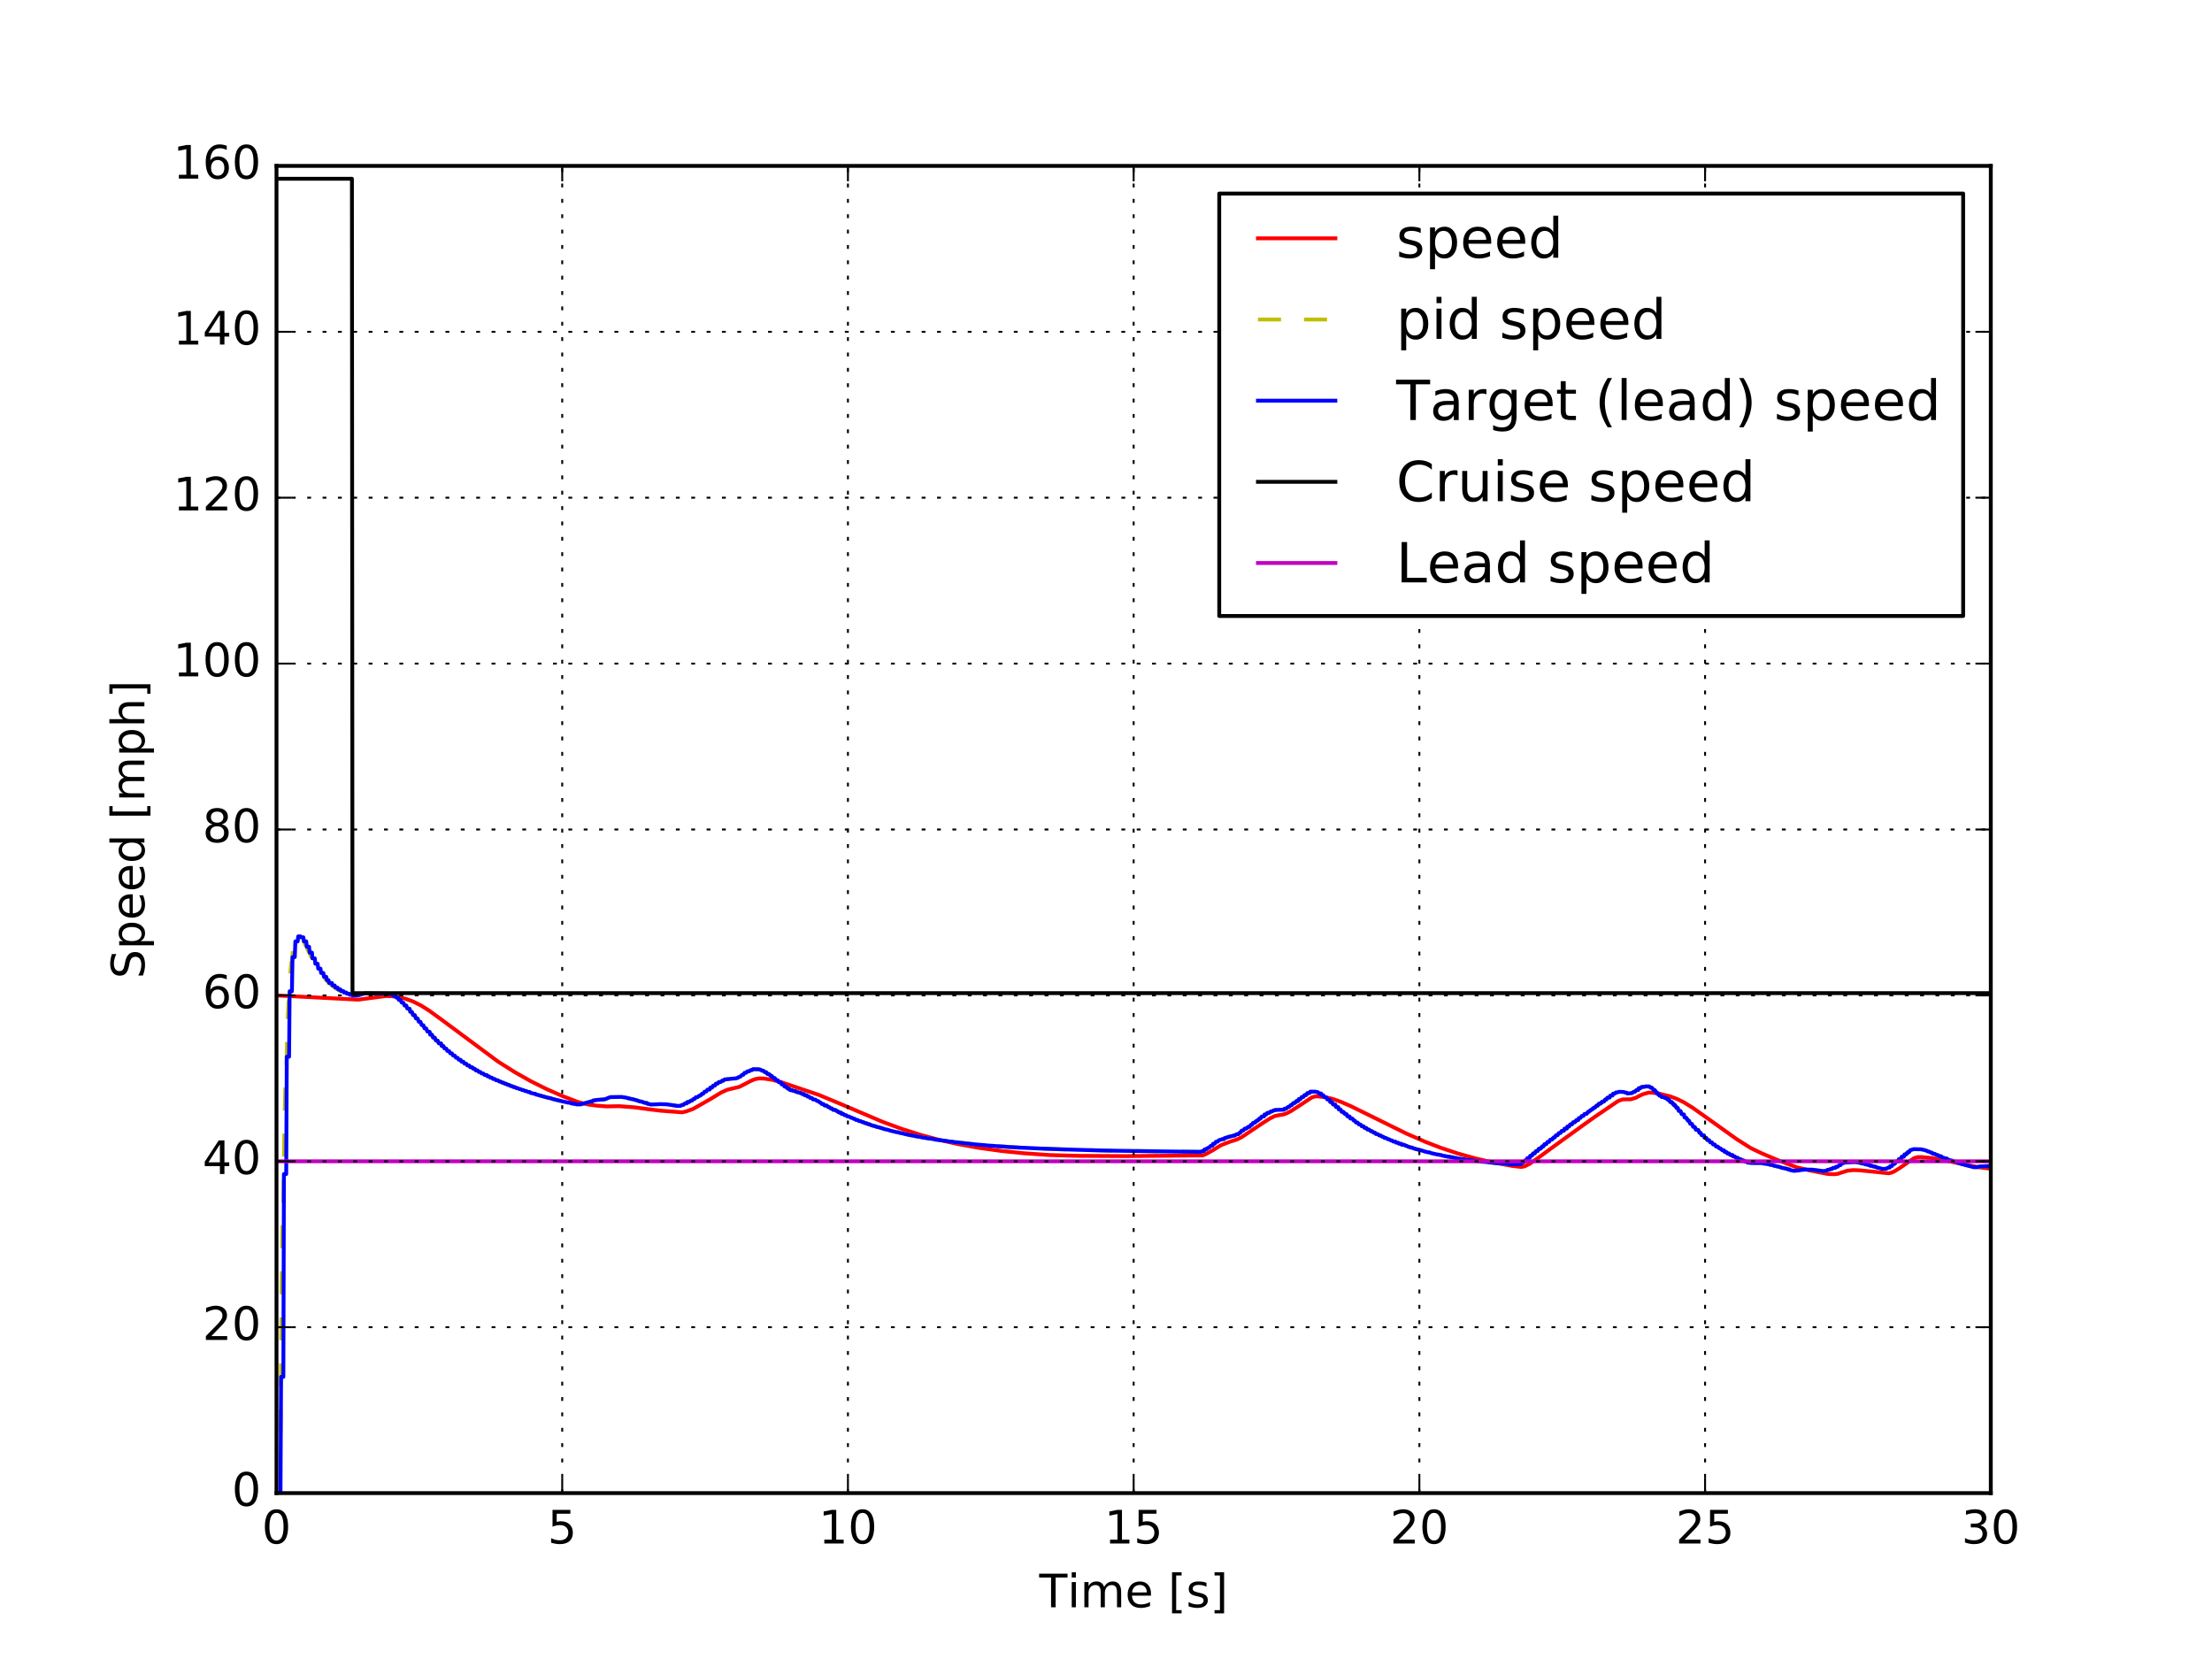 <?xml version="1.0" encoding="utf-8" standalone="no"?>
<!DOCTYPE svg PUBLIC "-//W3C//DTD SVG 1.1//EN"
  "http://www.w3.org/Graphics/SVG/1.1/DTD/svg11.dtd">
<!-- Created with matplotlib (http://matplotlib.org/) -->
<svg height="432pt" version="1.1" viewBox="0 0 576 432" width="576pt" xmlns="http://www.w3.org/2000/svg" xmlns:xlink="http://www.w3.org/1999/xlink">
 <defs>
  <style type="text/css">
*{stroke-linecap:butt;stroke-linejoin:round;stroke-miterlimit:100000;}
  </style>
 </defs>
 <g id="figure_1">
  <g id="patch_1">
   <path d="M 0 432 
L 576 432 
L 576 0 
L 0 0 
z
" style="fill:#ffffff;"/>
  </g>
  <g id="axes_1">
   <g id="patch_2">
    <path d="M 72 388.8 
L 518.4 388.8 
L 518.4 43.2 
L 72 43.2 
z
" style="fill:#ffffff;"/>
   </g>
   <g id="line2d_1">
    <path clip-path="url(#pa826b52d25)" d="M 72.893 259.251 
L 93.278 260.307 
L 100.421 259.375 
L 101.909 259.399 
L 103.843 259.643 
L 105.629 260.083 
L 107.563 260.795 
L 109.646 261.834 
L 111.73 263.155 
L 114.854 265.423 
L 129.734 276.465 
L 134.05 279.187 
L 138.216 281.539 
L 142.382 283.618 
L 146.549 285.446 
L 150.715 287.035 
L 153.245 287.627 
L 155.328 287.903 
L 158.006 288.11 
L 161.28 288.047 
L 165.149 288.338 
L 169.018 288.861 
L 171.994 289.22 
L 177.648 289.651 
L 178.69 289.409 
L 180.475 288.762 
L 184.939 286.228 
L 187.766 284.499 
L 189.403 283.764 
L 190.891 283.408 
L 192.528 283.011 
L 194.016 282.252 
L 195.504 281.474 
L 196.546 281.021 
L 197.736 280.807 
L 199.075 280.873 
L 201.01 281.164 
L 203.242 281.733 
L 205.92 282.64 
L 213.211 285.104 
L 218.568 287.331 
L 230.026 292.203 
L 235.085 294.053 
L 239.846 295.552 
L 244.608 296.833 
L 249.37 297.897 
L 255.024 298.918 
L 260.678 299.702 
L 266.63 300.307 
L 273.326 300.773 
L 280.469 300.976 
L 293.117 301.048 
L 313.205 300.863 
L 314.098 300.479 
L 315.734 299.573 
L 317.966 298.2 
L 320.347 297.274 
L 322.133 296.711 
L 323.323 296.123 
L 328.68 292.524 
L 330.763 291.205 
L 331.954 290.625 
L 332.995 290.393 
L 334.186 290.206 
L 335.078 289.889 
L 336.269 289.263 
L 338.203 288.017 
L 341.626 285.756 
L 342.37 285.537 
L 343.114 285.488 
L 345.048 285.691 
L 346.982 286.142 
L 349.066 286.874 
L 351.744 288.038 
L 356.952 290.603 
L 366.178 295.157 
L 371.237 297.365 
L 375.254 298.91 
L 379.57 300.35 
L 384.182 301.647 
L 388.795 302.701 
L 393.706 303.588 
L 396.086 303.87 
L 396.979 303.717 
L 398.318 303.055 
L 401.146 301.063 
L 404.866 298.336 
L 412.008 293.162 
L 415.133 290.933 
L 421.382 286.689 
L 422.573 286.272 
L 423.317 286.263 
L 424.656 286.255 
L 425.846 285.905 
L 426.888 285.359 
L 427.781 284.938 
L 429.269 284.521 
L 430.31 284.533 
L 432.096 284.798 
L 434.923 285.504 
L 436.709 286.17 
L 438.494 287.05 
L 440.726 288.431 
L 443.851 290.641 
L 452.184 296.604 
L 455.904 298.961 
L 458.88 300.385 
L 463.344 302.262 
L 467.808 303.947 
L 471.23 304.775 
L 475.992 305.701 
L 477.629 305.765 
L 478.522 305.668 
L 479.266 305.416 
L 481.051 304.855 
L 482.539 304.688 
L 484.176 304.742 
L 487.598 305.082 
L 491.765 305.522 
L 492.509 305.366 
L 493.253 305.041 
L 494.592 304.209 
L 498.461 301.556 
L 499.354 301.319 
L 500.246 301.292 
L 502.627 301.502 
L 506.198 302.101 
L 512.299 303.38 
L 515.722 304.015 
L 518.4 304.322 
L 518.4 304.322 
" style="fill:none;stroke:#ff0000;stroke-linecap:square;"/>
   </g>
   <g id="line2d_2">
    <path clip-path="url(#pa826b52d25)" d="M 72.893 372.88 
L 73.042 372.88 
L 73.339 333.988 
L 73.637 314.147 
L 73.786 314.147 
L 74.083 291.412 
L 74.381 279.973 
L 74.53 279.973 
L 74.827 267.089 
L 75.125 260.752 
L 75.274 260.752 
L 75.571 253.818 
L 75.869 250.543 
L 76.018 250.543 
L 76.315 247.155 
L 76.613 245.688 
L 76.762 245.688 
L 77.059 244.371 
L 77.357 243.943 
L 77.506 243.943 
L 77.654 243.79 
L 77.952 243.851 
L 78.398 244.238 
L 78.994 244.871 
L 79.291 245.658 
L 79.589 246.236 
L 79.738 246.236 
L 80.035 247.139 
L 80.333 247.752 
L 80.482 247.752 
L 80.779 248.667 
L 81.077 249.265 
L 81.226 249.265 
L 81.523 250.134 
L 81.821 250.689 
L 81.97 250.689 
L 82.267 251.486 
L 82.565 251.989 
L 82.714 251.989 
L 83.011 252.701 
L 83.309 253.148 
L 83.458 253.148 
L 83.755 253.777 
L 84.053 254.168 
L 84.202 254.168 
L 84.499 254.717 
L 84.797 255.059 
L 84.946 255.059 
L 85.243 255.537 
L 86.285 256.5 
L 86.434 256.5 
L 86.731 256.857 
L 87.773 257.574 
L 87.922 257.574 
L 88.219 257.838 
L 89.261 258.374 
L 89.41 258.374 
L 89.856 258.633 
L 91.493 259.213 
L 93.278 259.145 
L 93.576 259.056 
L 94.022 258.953 
L 94.32 258.846 
L 94.766 258.748 
L 95.064 258.677 
L 101.462 258.782 
L 101.76 258.907 
L 102.058 258.907 
L 102.504 259.275 
L 102.802 259.296 
L 102.95 259.512 
L 103.099 259.512 
L 103.248 259.779 
L 103.694 259.805 
L 103.843 260.361 
L 104.29 260.391 
L 104.587 261.055 
L 105.034 261.12 
L 105.331 261.81 
L 105.778 261.846 
L 106.075 262.614 
L 106.67 262.69 
L 106.819 263.453 
L 107.266 263.53 
L 107.563 264.311 
L 108.01 264.351 
L 108.307 265.181 
L 108.754 265.221 
L 109.051 266.053 
L 109.498 266.094 
L 109.795 266.921 
L 110.242 266.96 
L 110.539 267.772 
L 110.986 267.81 
L 111.283 268.601 
L 111.878 268.676 
L 112.027 269.407 
L 112.474 269.443 
L 112.771 270.186 
L 113.218 270.221 
L 113.515 270.938 
L 113.962 270.971 
L 114.259 271.661 
L 114.854 271.725 
L 115.003 272.355 
L 115.45 272.386 
L 115.747 273.018 
L 116.194 273.051 
L 116.491 273.659 
L 116.938 273.687 
L 117.235 274.269 
L 117.682 274.296 
L 117.979 274.853 
L 118.426 274.879 
L 118.723 275.412 
L 119.17 275.462 
L 119.467 275.948 
L 119.914 275.972 
L 120.211 276.461 
L 120.658 276.484 
L 120.955 276.953 
L 121.402 276.997 
L 121.699 277.425 
L 122.146 277.446 
L 122.443 277.878 
L 122.89 277.899 
L 123.038 278.118 
L 123.187 278.118 
L 123.336 278.334 
L 123.634 278.334 
L 123.931 278.733 
L 124.378 278.752 
L 124.675 279.138 
L 125.122 279.156 
L 125.419 279.527 
L 125.866 279.545 
L 126.163 279.903 
L 126.758 279.936 
L 126.907 280.266 
L 127.354 280.282 
L 127.651 280.617 
L 128.098 280.632 
L 128.395 280.955 
L 128.842 280.971 
L 129.139 281.284 
L 129.586 281.299 
L 130.032 281.617 
L 130.33 281.632 
L 130.776 281.926 
L 131.074 281.926 
L 131.52 282.225 
L 131.818 282.225 
L 132.264 282.516 
L 132.562 282.516 
L 133.008 282.798 
L 133.306 282.811 
L 133.752 283.073 
L 134.05 283.073 
L 134.496 283.34 
L 134.794 283.34 
L 135.24 283.6 
L 135.538 283.6 
L 135.984 283.853 
L 136.282 283.853 
L 136.728 284.099 
L 137.026 284.099 
L 137.472 284.329 
L 137.918 284.349 
L 138.067 284.561 
L 138.662 284.685 
L 138.96 284.798 
L 139.406 284.808 
L 139.555 285.009 
L 140.15 285.128 
L 140.448 285.235 
L 140.894 285.333 
L 141.192 285.445 
L 141.638 285.549 
L 141.936 285.651 
L 142.382 285.751 
L 142.68 285.851 
L 143.275 285.949 
L 143.573 286.046 
L 143.87 286.142 
L 144.168 286.237 
L 144.614 286.331 
L 144.912 286.423 
L 145.358 286.514 
L 145.656 286.596 
L 146.102 286.693 
L 146.4 286.781 
L 146.846 286.867 
L 147.144 286.945 
L 147.59 287.038 
L 147.888 287.122 
L 148.334 287.129 
L 148.632 287.279 
L 149.078 287.367 
L 149.376 287.446 
L 149.822 287.454 
L 150.12 287.596 
L 151.31 287.577 
L 151.608 287.427 
L 152.054 287.348 
L 152.352 287.241 
L 152.798 287.13 
L 153.096 287.044 
L 153.542 286.937 
L 153.84 286.81 
L 154.286 286.797 
L 154.435 286.58 
L 155.03 286.484 
L 155.477 286.417 
L 157.411 286.271 
L 157.709 286.144 
L 157.858 286.144 
L 158.155 285.987 
L 158.453 285.856 
L 158.75 285.754 
L 159.048 285.68 
L 161.875 285.636 
L 162.47 285.745 
L 163.066 285.821 
L 163.512 285.971 
L 163.958 286.058 
L 164.256 286.15 
L 164.851 286.246 
L 165.149 286.344 
L 165.595 286.446 
L 165.893 286.55 
L 166.19 286.656 
L 166.488 286.763 
L 167.083 286.871 
L 167.381 286.979 
L 167.678 287.088 
L 167.976 287.196 
L 168.422 287.206 
L 168.571 287.402 
L 169.166 287.519 
L 169.464 287.625 
L 171.994 287.515 
L 173.482 287.56 
L 174.821 287.729 
L 175.118 287.787 
L 175.565 287.85 
L 176.011 287.917 
L 176.309 287.987 
L 177.202 287.958 
L 177.648 287.712 
L 177.946 287.698 
L 178.392 287.322 
L 178.838 287.302 
L 178.987 286.97 
L 179.434 286.956 
L 179.88 286.601 
L 180.178 286.601 
L 180.624 286.131 
L 180.922 286.131 
L 181.219 285.706 
L 181.666 285.689 
L 182.112 285.294 
L 182.41 285.276 
L 182.558 285.034 
L 182.707 285.034 
L 182.856 284.777 
L 183.154 284.777 
L 183.451 284.276 
L 183.898 284.229 
L 184.195 283.755 
L 184.79 283.708 
L 184.939 283.239 
L 185.386 283.211 
L 185.683 282.715 
L 186.13 282.692 
L 186.427 282.197 
L 186.874 282.15 
L 187.171 281.777 
L 187.618 281.763 
L 188.064 281.402 
L 188.362 281.402 
L 188.659 281.101 
L 190.594 280.889 
L 191.189 280.839 
L 191.635 280.81 
L 191.933 280.696 
L 192.082 280.696 
L 192.23 280.526 
L 192.379 280.526 
L 192.677 280.327 
L 192.826 280.327 
L 193.272 279.855 
L 193.57 279.855 
L 193.867 279.364 
L 194.314 279.341 
L 194.611 278.971 
L 195.058 278.96 
L 195.504 278.651 
L 195.802 278.651 
L 196.099 278.412 
L 197.587 278.439 
L 197.885 278.535 
L 198.034 278.535 
L 198.48 278.823 
L 198.778 278.823 
L 199.224 279.211 
L 199.522 279.211 
L 199.819 279.648 
L 200.266 279.692 
L 200.414 279.919 
L 200.563 279.919 
L 200.712 280.178 
L 201.01 280.202 
L 201.307 280.691 
L 201.754 280.716 
L 202.051 281.246 
L 202.498 281.271 
L 202.795 281.808 
L 203.39 281.86 
L 203.539 282.371 
L 203.986 282.397 
L 204.283 282.929 
L 204.73 282.954 
L 204.878 283.229 
L 205.027 283.229 
L 205.176 283.502 
L 205.474 283.502 
L 205.771 283.866 
L 206.218 283.876 
L 206.664 284.084 
L 207.11 284.093 
L 207.259 284.297 
L 207.854 284.433 
L 208.152 284.557 
L 208.45 284.57 
L 208.896 284.87 
L 209.342 284.885 
L 209.491 285.185 
L 210.086 285.217 
L 210.235 285.538 
L 210.682 285.555 
L 210.979 285.908 
L 211.426 285.925 
L 211.723 286.29 
L 212.318 286.325 
L 212.765 286.698 
L 213.062 286.715 
L 213.509 287.09 
L 213.658 287.09 
L 213.955 287.465 
L 214.402 287.483 
L 214.699 287.856 
L 215.294 287.891 
L 215.592 288.241 
L 215.89 288.276 
L 216.336 288.637 
L 216.634 288.637 
L 216.931 288.991 
L 217.526 289.025 
L 217.973 289.371 
L 218.122 289.371 
L 218.27 289.549 
L 218.419 289.549 
L 218.568 289.724 
L 219.014 289.74 
L 219.163 290.053 
L 219.61 290.068 
L 219.907 290.387 
L 220.354 290.402 
L 220.651 290.713 
L 221.098 290.727 
L 221.544 291.041 
L 221.842 291.041 
L 222.288 291.345 
L 222.586 291.345 
L 222.883 291.625 
L 223.33 291.638 
L 223.627 291.909 
L 224.074 291.922 
L 224.52 292.196 
L 224.818 292.208 
L 225.264 292.46 
L 225.562 292.46 
L 226.008 292.716 
L 226.306 292.716 
L 226.752 292.951 
L 227.198 293.082 
L 227.496 293.2 
L 227.794 293.21 
L 228.24 293.428 
L 228.835 293.539 
L 229.133 293.648 
L 229.579 293.755 
L 229.877 293.86 
L 230.174 293.963 
L 230.472 294.064 
L 231.067 294.164 
L 231.365 294.262 
L 231.662 294.358 
L 231.96 294.453 
L 232.406 294.546 
L 232.704 294.638 
L 233.15 294.728 
L 233.448 294.817 
L 233.894 294.825 
L 234.192 294.991 
L 234.787 295.075 
L 235.085 295.158 
L 235.382 295.239 
L 235.68 295.32 
L 236.126 295.398 
L 236.424 295.476 
L 236.87 295.552 
L 237.168 295.627 
L 237.763 295.701 
L 238.061 295.774 
L 238.358 295.845 
L 238.656 295.909 
L 239.698 296.053 
L 240.144 296.186 
L 240.59 296.25 
L 241.037 296.314 
L 241.334 296.377 
L 241.781 296.438 
L 242.227 296.499 
L 242.674 296.558 
L 243.269 296.675 
L 243.715 296.782 
L 244.906 296.896 
L 245.501 297.001 
L 246.542 297.107 
L 247.286 297.248 
L 248.03 297.3 
L 248.328 297.388 
L 249.37 297.478 
L 249.965 297.565 
L 250.858 297.65 
L 251.453 297.732 
L 252.346 297.811 
L 252.941 297.888 
L 253.982 297.998 
L 254.726 298.068 
L 256.066 298.17 
L 257.256 298.29 
L 258.595 298.377 
L 259.488 298.459 
L 261.274 298.561 
L 262.464 298.657 
L 264.398 298.765 
L 266.035 298.861 
L 269.458 299.005 
L 271.243 299.099 
L 274.219 299.2 
L 276.6 299.288 
L 281.659 299.435 
L 284.189 299.506 
L 288.355 299.616 
L 303.086 299.828 
L 308.89 299.897 
L 312.758 299.932 
L 313.056 299.744 
L 313.502 299.727 
L 313.651 299.32 
L 314.098 299.297 
L 314.246 299.054 
L 314.395 299.054 
L 314.693 298.838 
L 314.842 298.838 
L 315.288 298.369 
L 315.734 298.345 
L 315.883 297.834 
L 316.33 297.807 
L 316.627 297.308 
L 317.074 297.287 
L 317.371 296.918 
L 317.966 296.757 
L 318.264 296.638 
L 318.71 296.629 
L 318.859 296.381 
L 319.454 296.209 
L 319.752 296.09 
L 320.198 295.974 
L 320.496 295.892 
L 320.942 295.807 
L 321.24 295.691 
L 321.538 295.691 
L 321.984 295.366 
L 322.43 295.348 
L 322.877 294.917 
L 323.026 294.917 
L 323.323 294.405 
L 323.77 294.379 
L 324.067 293.92 
L 324.514 293.902 
L 324.662 293.692 
L 324.811 293.692 
L 324.96 293.451 
L 325.406 293.428 
L 325.704 292.918 
L 326.002 292.918 
L 326.299 292.391 
L 326.746 292.366 
L 326.894 292.093 
L 327.043 292.093 
L 327.192 291.845 
L 327.49 291.82 
L 327.638 291.549 
L 327.787 291.549 
L 327.936 291.277 
L 328.234 291.277 
L 328.531 290.762 
L 329.126 290.714 
L 329.275 290.226 
L 329.722 290.203 
L 330.019 289.799 
L 330.466 289.786 
L 330.912 289.427 
L 331.21 289.408 
L 331.507 289.246 
L 331.805 289.119 
L 332.102 289.041 
L 332.698 289.006 
L 334.334 288.966 
L 334.483 288.694 
L 334.93 288.678 
L 335.376 288.262 
L 335.674 288.24 
L 336.12 287.76 
L 336.418 287.76 
L 336.715 287.256 
L 337.162 287.232 
L 337.31 286.97 
L 337.459 286.97 
L 337.608 286.708 
L 338.054 286.684 
L 338.203 286.208 
L 338.65 286.184 
L 338.947 285.685 
L 339.394 285.638 
L 339.691 285.164 
L 340.138 285.14 
L 340.435 284.645 
L 341.03 284.597 
L 341.179 284.272 
L 342.518 284.265 
L 342.816 284.364 
L 343.114 284.376 
L 343.56 284.723 
L 344.006 284.742 
L 344.155 285.186 
L 344.602 285.192 
L 344.899 285.717 
L 345.346 285.744 
L 345.643 286.307 
L 346.238 286.376 
L 346.387 286.951 
L 346.834 286.98 
L 347.131 287.595 
L 347.726 287.654 
L 347.875 288.24 
L 348.47 288.299 
L 348.619 288.877 
L 349.066 288.906 
L 349.363 289.499 
L 349.81 289.527 
L 349.958 289.831 
L 350.107 289.831 
L 350.256 290.103 
L 350.702 290.157 
L 350.851 290.686 
L 351.446 290.737 
L 351.595 291.241 
L 352.19 291.294 
L 352.488 291.783 
L 352.786 291.803 
L 353.083 292.291 
L 353.53 292.314 
L 353.827 292.779 
L 354.274 292.823 
L 354.571 293.245 
L 355.018 293.266 
L 355.315 293.686 
L 355.762 293.71 
L 356.059 294.117 
L 356.506 294.154 
L 356.952 294.542 
L 357.25 294.56 
L 357.696 294.932 
L 357.994 294.932 
L 358.291 295.288 
L 358.738 295.322 
L 359.184 295.663 
L 359.482 295.663 
L 359.928 296.008 
L 360.226 296.008 
L 360.523 296.324 
L 360.97 296.339 
L 361.416 296.658 
L 361.714 296.658 
L 362.16 296.964 
L 362.458 296.964 
L 362.755 297.241 
L 363.35 297.272 
L 363.499 297.531 
L 364.094 297.556 
L 364.243 297.805 
L 364.838 297.829 
L 364.987 298.07 
L 365.582 298.093 
L 366.029 298.336 
L 366.178 298.336 
L 366.624 298.571 
L 367.07 298.701 
L 367.368 298.818 
L 367.666 298.818 
L 368.112 299.036 
L 368.558 299.157 
L 368.856 299.266 
L 369.451 299.372 
L 369.749 299.477 
L 370.195 299.58 
L 370.493 299.681 
L 370.79 299.778 
L 371.088 299.877 
L 371.534 299.972 
L 371.832 300.066 
L 372.278 300.074 
L 372.576 300.248 
L 373.022 300.336 
L 373.32 300.423 
L 373.766 300.508 
L 374.064 300.591 
L 374.659 300.673 
L 374.957 300.753 
L 375.254 300.76 
L 375.552 300.908 
L 375.998 300.984 
L 376.296 301.05 
L 376.742 301.129 
L 377.04 301.2 
L 377.486 301.206 
L 377.784 301.337 
L 378.23 301.343 
L 378.528 301.469 
L 379.123 301.538 
L 379.867 301.709 
L 381.355 301.888 
L 382.099 302.043 
L 383.438 302.153 
L 383.736 302.245 
L 384.926 302.341 
L 385.819 302.504 
L 387.158 302.591 
L 387.456 302.663 
L 388.646 302.77 
L 389.539 302.869 
L 391.622 303.003 
L 392.069 303.06 
L 393.259 303.169 
L 396.086 303.109 
L 396.235 302.729 
L 396.682 302.706 
L 396.83 302.447 
L 396.979 302.447 
L 397.128 302.153 
L 397.426 302.153 
L 397.723 301.567 
L 398.318 301.512 
L 398.467 300.959 
L 398.914 300.931 
L 399.211 300.355 
L 399.658 300.325 
L 399.955 299.752 
L 400.402 299.721 
L 400.699 299.146 
L 401.146 299.12 
L 401.294 298.822 
L 401.443 298.822 
L 401.592 298.523 
L 401.89 298.523 
L 402.187 297.958 
L 402.634 297.931 
L 402.931 297.369 
L 403.378 297.342 
L 403.675 296.787 
L 404.122 296.757 
L 404.27 296.467 
L 404.419 296.467 
L 404.568 296.177 
L 404.866 296.177 
L 405.163 295.627 
L 405.61 295.6 
L 405.907 295.054 
L 406.354 295.028 
L 406.651 294.485 
L 407.246 294.434 
L 407.395 293.92 
L 407.99 293.869 
L 408.139 293.359 
L 408.586 293.334 
L 408.883 292.802 
L 409.33 292.777 
L 409.627 292.248 
L 410.074 292.223 
L 410.222 291.948 
L 410.371 291.948 
L 410.52 291.673 
L 410.966 291.649 
L 411.115 291.153 
L 411.562 291.103 
L 411.859 290.61 
L 412.306 290.585 
L 412.603 290.071 
L 413.198 290.022 
L 413.496 289.512 
L 413.794 289.487 
L 413.942 289.245 
L 414.091 289.245 
L 414.24 288.998 
L 414.538 288.955 
L 414.686 288.714 
L 414.835 288.714 
L 414.984 288.449 
L 415.282 288.449 
L 415.728 287.92 
L 416.026 287.92 
L 416.323 287.416 
L 416.77 287.392 
L 416.918 287.129 
L 417.067 287.129 
L 417.216 286.866 
L 417.662 286.842 
L 417.96 286.34 
L 418.258 286.34 
L 418.555 285.84 
L 419.15 285.792 
L 419.299 285.316 
L 419.894 285.269 
L 420.043 284.792 
L 420.49 284.77 
L 420.787 284.463 
L 421.234 284.454 
L 421.531 284.3 
L 422.87 284.356 
L 423.168 284.504 
L 423.614 284.54 
L 423.763 284.751 
L 424.805 284.644 
L 424.954 284.631 
L 425.4 284.324 
L 425.698 284.288 
L 426.144 283.855 
L 426.59 283.832 
L 426.739 283.365 
L 427.186 283.342 
L 427.483 283.047 
L 428.227 282.989 
L 428.525 282.907 
L 429.418 282.902 
L 429.864 283.24 
L 430.162 283.24 
L 430.608 283.842 
L 430.906 283.842 
L 431.054 284.216 
L 431.203 284.216 
L 431.352 284.587 
L 431.65 284.626 
L 431.798 285.013 
L 431.947 285.013 
L 432.096 285.291 
L 432.394 285.315 
L 432.691 285.657 
L 433.138 285.665 
L 433.584 285.939 
L 433.882 285.956 
L 434.03 286.139 
L 434.179 286.139 
L 434.328 286.392 
L 434.626 286.392 
L 434.923 286.964 
L 435.37 286.994 
L 435.518 287.338 
L 435.667 287.338 
L 435.816 287.704 
L 436.114 287.704 
L 436.262 288.088 
L 436.411 288.088 
L 436.56 288.487 
L 436.858 288.487 
L 437.155 289.273 
L 437.602 289.312 
L 437.899 290.119 
L 438.494 290.196 
L 438.643 290.968 
L 439.09 291.046 
L 439.238 291.428 
L 439.387 291.428 
L 439.536 291.846 
L 439.834 291.846 
L 440.131 292.627 
L 440.578 292.664 
L 440.875 293.419 
L 441.322 293.454 
L 441.619 294.178 
L 442.214 294.246 
L 442.512 294.936 
L 442.81 294.968 
L 443.107 295.594 
L 443.702 295.655 
L 443.851 296.25 
L 444.298 296.308 
L 444.595 296.871 
L 445.042 296.898 
L 445.339 297.457 
L 445.786 297.483 
L 446.083 298.01 
L 446.53 298.035 
L 446.827 298.534 
L 447.274 298.557 
L 447.422 298.806 
L 447.571 298.806 
L 447.72 299.03 
L 448.018 299.049 
L 448.166 299.284 
L 448.315 299.284 
L 448.464 299.513 
L 448.91 299.534 
L 449.059 299.933 
L 449.506 299.952 
L 449.803 300.349 
L 450.25 300.368 
L 450.547 300.744 
L 451.142 300.779 
L 451.291 301.118 
L 451.738 301.135 
L 452.035 301.474 
L 452.482 301.49 
L 452.779 301.812 
L 453.226 301.827 
L 453.523 302.134 
L 453.97 302.149 
L 454.416 302.455 
L 454.862 302.469 
L 455.011 302.734 
L 455.606 302.76 
L 455.904 302.847 
L 458.731 302.867 
L 459.475 303.029 
L 460.219 303.105 
L 460.517 303.18 
L 460.814 303.26 
L 461.112 303.337 
L 461.558 303.352 
L 461.856 303.523 
L 462.302 303.617 
L 462.6 303.704 
L 463.195 303.809 
L 463.493 303.907 
L 463.79 304.007 
L 464.088 304.106 
L 464.683 304.205 
L 464.981 304.305 
L 465.278 304.314 
L 465.576 304.504 
L 466.022 304.513 
L 466.171 304.691 
L 466.766 304.796 
L 467.064 304.891 
L 468.403 304.781 
L 468.701 304.703 
L 469.594 304.598 
L 470.338 304.55 
L 471.974 304.587 
L 473.909 304.847 
L 474.206 304.853 
L 474.504 304.967 
L 475.546 304.888 
L 475.843 304.658 
L 476.438 304.535 
L 476.736 304.388 
L 477.034 304.388 
L 477.331 304.121 
L 477.926 304.101 
L 478.075 303.836 
L 478.522 303.82 
L 478.968 303.392 
L 479.266 303.392 
L 479.563 302.99 
L 480.158 302.826 
L 480.456 302.717 
L 483.134 302.603 
L 483.581 302.659 
L 484.027 302.725 
L 484.325 302.801 
L 484.622 302.885 
L 484.92 302.974 
L 485.366 302.982 
L 485.664 303.166 
L 486.259 303.266 
L 486.557 303.368 
L 486.854 303.378 
L 487.003 303.566 
L 487.45 303.575 
L 487.896 303.773 
L 488.342 303.792 
L 488.64 303.985 
L 489.086 304.084 
L 489.384 304.172 
L 489.83 304.276 
L 490.128 304.369 
L 491.17 304.349 
L 491.616 304.057 
L 492.062 304.04 
L 492.211 303.651 
L 492.658 303.628 
L 492.955 303.092 
L 493.402 303.064 
L 493.699 302.467 
L 494.294 302.411 
L 494.443 301.85 
L 495.038 301.794 
L 495.187 301.234 
L 495.782 301.179 
L 495.931 300.622 
L 496.378 300.594 
L 496.526 300.289 
L 496.675 300.289 
L 496.824 299.986 
L 497.122 299.986 
L 497.419 299.516 
L 498.014 299.341 
L 498.312 299.235 
L 500.246 299.277 
L 500.544 299.356 
L 501.139 299.471 
L 501.437 299.591 
L 501.586 299.591 
L 502.032 299.86 
L 502.33 299.86 
L 502.776 300.141 
L 503.074 300.155 
L 503.371 300.447 
L 503.818 300.461 
L 504.264 300.771 
L 504.562 300.771 
L 505.008 301.077 
L 505.454 301.09 
L 505.603 301.362 
L 506.198 301.521 
L 506.496 301.664 
L 506.942 301.677 
L 507.091 301.929 
L 507.686 302.075 
L 507.984 302.206 
L 508.282 302.206 
L 508.728 302.459 
L 509.174 302.47 
L 509.621 302.701 
L 509.77 302.701 
L 510.216 302.933 
L 510.662 303.043 
L 510.96 303.154 
L 511.406 303.261 
L 511.704 303.357 
L 512.15 303.468 
L 512.448 303.559 
L 512.894 303.657 
L 513.192 303.745 
L 513.638 303.857 
L 513.936 303.941 
L 514.978 303.923 
L 515.424 303.758 
L 518.4 303.607 
L 518.4 303.607 
" style="fill:none;stroke:#bfbf00;stroke-dasharray:6,6;stroke-dashoffset:0.0;"/>
   </g>
   <g id="line2d_3">
    <path clip-path="url(#pa826b52d25)" d="M 72.893 388.8 
L 73.042 388.8 
L 73.19 358.534 
L 73.786 358.534 
L 73.934 305.722 
L 74.53 305.722 
L 74.678 275.164 
L 75.274 275.164 
L 75.422 258.132 
L 76.018 258.132 
L 76.166 249.231 
L 76.762 249.231 
L 76.91 245.144 
L 77.506 245.144 
L 77.654 243.837 
L 78.25 243.837 
L 78.398 244.077 
L 78.994 244.077 
L 79.142 245.12 
L 79.738 245.12 
L 79.886 246.533 
L 80.482 246.533 
L 80.63 248.058 
L 81.226 248.058 
L 81.374 249.558 
L 81.97 249.558 
L 82.118 250.961 
L 82.714 250.961 
L 82.862 252.233 
L 83.458 252.233 
L 83.606 253.363 
L 84.202 253.363 
L 84.35 254.356 
L 84.946 254.356 
L 85.094 255.222 
L 85.541 255.222 
L 85.69 255.973 
L 86.434 255.973 
L 86.582 256.623 
L 87.178 256.623 
L 87.326 257.182 
L 87.922 257.182 
L 88.07 257.665 
L 88.666 257.665 
L 88.814 258.081 
L 89.41 258.081 
L 89.558 258.441 
L 90.154 258.441 
L 90.302 258.752 
L 90.898 258.752 
L 91.046 259.023 
L 91.642 259.023 
L 91.79 259.259 
L 93.13 259.203 
L 93.725 259.056 
L 94.022 258.953 
L 94.32 258.846 
L 94.766 258.748 
L 95.064 258.677 
L 101.462 258.782 
L 101.76 258.907 
L 102.058 258.907 
L 102.504 259.275 
L 102.802 259.296 
L 102.95 259.512 
L 103.099 259.512 
L 103.248 259.779 
L 103.694 259.805 
L 103.843 260.361 
L 104.29 260.391 
L 104.587 261.055 
L 105.034 261.12 
L 105.331 261.81 
L 105.778 261.846 
L 106.075 262.614 
L 106.67 262.69 
L 106.819 263.453 
L 107.266 263.53 
L 107.563 264.311 
L 108.01 264.351 
L 108.307 265.181 
L 108.754 265.221 
L 109.051 266.053 
L 109.498 266.094 
L 109.795 266.921 
L 110.242 266.96 
L 110.539 267.772 
L 110.986 267.81 
L 111.283 268.601 
L 111.878 268.676 
L 112.027 269.407 
L 112.474 269.443 
L 112.771 270.186 
L 113.218 270.221 
L 113.515 270.938 
L 113.962 270.971 
L 114.259 271.661 
L 114.854 271.725 
L 115.003 272.355 
L 115.45 272.386 
L 115.747 273.018 
L 116.194 273.051 
L 116.491 273.659 
L 116.938 273.687 
L 117.235 274.269 
L 117.682 274.296 
L 117.979 274.853 
L 118.426 274.879 
L 118.723 275.412 
L 119.17 275.462 
L 119.467 275.948 
L 119.914 275.972 
L 120.211 276.461 
L 120.658 276.484 
L 120.955 276.953 
L 121.402 276.997 
L 121.699 277.425 
L 122.146 277.446 
L 122.443 277.878 
L 122.89 277.899 
L 123.038 278.118 
L 123.187 278.118 
L 123.336 278.334 
L 123.634 278.334 
L 123.931 278.733 
L 124.378 278.752 
L 124.675 279.138 
L 125.122 279.156 
L 125.419 279.527 
L 125.866 279.545 
L 126.163 279.903 
L 126.758 279.936 
L 126.907 280.266 
L 127.354 280.282 
L 127.651 280.617 
L 128.098 280.632 
L 128.395 280.955 
L 128.842 280.971 
L 129.139 281.284 
L 129.586 281.299 
L 130.032 281.617 
L 130.33 281.632 
L 130.776 281.926 
L 131.074 281.926 
L 131.52 282.225 
L 131.818 282.225 
L 132.264 282.516 
L 132.562 282.516 
L 133.008 282.798 
L 133.306 282.811 
L 133.752 283.073 
L 134.05 283.073 
L 134.496 283.34 
L 134.794 283.34 
L 135.24 283.6 
L 135.538 283.6 
L 135.984 283.853 
L 136.282 283.853 
L 136.728 284.099 
L 137.026 284.099 
L 137.472 284.329 
L 137.918 284.349 
L 138.067 284.561 
L 138.662 284.685 
L 138.96 284.798 
L 139.406 284.808 
L 139.555 285.009 
L 140.15 285.128 
L 140.448 285.235 
L 140.894 285.333 
L 141.192 285.445 
L 141.638 285.549 
L 141.936 285.651 
L 142.382 285.751 
L 142.68 285.851 
L 143.275 285.949 
L 143.573 286.046 
L 143.87 286.142 
L 144.168 286.237 
L 144.614 286.331 
L 144.912 286.423 
L 145.358 286.514 
L 145.656 286.596 
L 146.102 286.693 
L 146.4 286.781 
L 146.846 286.867 
L 147.144 286.945 
L 147.59 287.038 
L 147.888 287.122 
L 148.334 287.129 
L 148.632 287.279 
L 149.078 287.367 
L 149.376 287.446 
L 149.822 287.454 
L 150.12 287.596 
L 151.31 287.577 
L 151.608 287.427 
L 152.054 287.348 
L 152.352 287.241 
L 152.798 287.13 
L 153.096 287.044 
L 153.542 286.937 
L 153.84 286.81 
L 154.286 286.797 
L 154.435 286.58 
L 155.03 286.484 
L 155.477 286.417 
L 157.411 286.271 
L 157.709 286.144 
L 157.858 286.144 
L 158.155 285.987 
L 158.453 285.856 
L 158.75 285.754 
L 159.048 285.68 
L 161.875 285.636 
L 162.47 285.745 
L 163.066 285.821 
L 163.512 285.971 
L 163.958 286.058 
L 164.256 286.15 
L 164.851 286.246 
L 165.149 286.344 
L 165.595 286.446 
L 165.893 286.55 
L 166.19 286.656 
L 166.488 286.763 
L 167.083 286.871 
L 167.381 286.979 
L 167.678 287.088 
L 167.976 287.196 
L 168.422 287.206 
L 168.571 287.402 
L 169.166 287.519 
L 169.464 287.625 
L 171.994 287.515 
L 173.482 287.56 
L 174.821 287.729 
L 175.118 287.787 
L 175.565 287.85 
L 176.011 287.917 
L 176.309 287.987 
L 177.202 287.958 
L 177.648 287.712 
L 177.946 287.698 
L 178.392 287.322 
L 178.838 287.302 
L 178.987 286.97 
L 179.434 286.956 
L 179.88 286.601 
L 180.178 286.601 
L 180.624 286.131 
L 180.922 286.131 
L 181.219 285.706 
L 181.666 285.689 
L 182.112 285.294 
L 182.41 285.276 
L 182.558 285.034 
L 182.707 285.034 
L 182.856 284.777 
L 183.154 284.777 
L 183.451 284.276 
L 183.898 284.229 
L 184.195 283.755 
L 184.79 283.708 
L 184.939 283.239 
L 185.386 283.211 
L 185.683 282.715 
L 186.13 282.692 
L 186.427 282.197 
L 186.874 282.15 
L 187.171 281.777 
L 187.618 281.763 
L 188.064 281.402 
L 188.362 281.402 
L 188.659 281.101 
L 190.594 280.889 
L 191.189 280.839 
L 191.635 280.81 
L 191.933 280.696 
L 192.082 280.696 
L 192.23 280.526 
L 192.379 280.526 
L 192.677 280.327 
L 192.826 280.327 
L 193.272 279.855 
L 193.57 279.855 
L 193.867 279.364 
L 194.314 279.341 
L 194.611 278.971 
L 195.058 278.96 
L 195.504 278.651 
L 195.802 278.651 
L 196.099 278.412 
L 197.587 278.439 
L 197.885 278.535 
L 198.034 278.535 
L 198.48 278.823 
L 198.778 278.823 
L 199.224 279.211 
L 199.522 279.211 
L 199.819 279.648 
L 200.266 279.692 
L 200.414 279.919 
L 200.563 279.919 
L 200.712 280.178 
L 201.01 280.202 
L 201.307 280.691 
L 201.754 280.716 
L 202.051 281.246 
L 202.498 281.271 
L 202.795 281.808 
L 203.39 281.86 
L 203.539 282.371 
L 203.986 282.397 
L 204.283 282.929 
L 204.73 282.954 
L 204.878 283.229 
L 205.027 283.229 
L 205.176 283.502 
L 205.474 283.502 
L 205.771 283.866 
L 206.218 283.876 
L 206.664 284.084 
L 207.11 284.093 
L 207.259 284.297 
L 207.854 284.433 
L 208.152 284.557 
L 208.45 284.57 
L 208.896 284.87 
L 209.342 284.885 
L 209.491 285.185 
L 210.086 285.217 
L 210.235 285.538 
L 210.682 285.555 
L 210.979 285.908 
L 211.426 285.925 
L 211.723 286.29 
L 212.318 286.325 
L 212.765 286.698 
L 213.062 286.715 
L 213.509 287.09 
L 213.658 287.09 
L 213.955 287.465 
L 214.402 287.483 
L 214.699 287.856 
L 215.294 287.891 
L 215.592 288.241 
L 215.89 288.276 
L 216.336 288.637 
L 216.634 288.637 
L 216.931 288.991 
L 217.526 289.025 
L 217.973 289.371 
L 218.122 289.371 
L 218.27 289.549 
L 218.419 289.549 
L 218.568 289.724 
L 219.014 289.74 
L 219.163 290.053 
L 219.61 290.068 
L 219.907 290.387 
L 220.354 290.402 
L 220.651 290.713 
L 221.098 290.727 
L 221.544 291.041 
L 221.842 291.041 
L 222.288 291.345 
L 222.586 291.345 
L 222.883 291.625 
L 223.33 291.638 
L 223.627 291.909 
L 224.074 291.922 
L 224.52 292.196 
L 224.818 292.208 
L 225.264 292.46 
L 225.562 292.46 
L 226.008 292.716 
L 226.306 292.716 
L 226.752 292.951 
L 227.198 293.082 
L 227.496 293.2 
L 227.794 293.21 
L 228.24 293.428 
L 228.835 293.539 
L 229.133 293.648 
L 229.579 293.755 
L 229.877 293.86 
L 230.174 293.963 
L 230.472 294.064 
L 231.067 294.164 
L 231.365 294.262 
L 231.662 294.358 
L 231.96 294.453 
L 232.406 294.546 
L 232.704 294.638 
L 233.15 294.728 
L 233.448 294.817 
L 233.894 294.825 
L 234.192 294.991 
L 234.787 295.075 
L 235.085 295.158 
L 235.382 295.239 
L 235.68 295.32 
L 236.126 295.398 
L 236.424 295.476 
L 236.87 295.552 
L 237.168 295.627 
L 237.763 295.701 
L 238.061 295.774 
L 238.358 295.845 
L 238.656 295.909 
L 239.698 296.053 
L 240.144 296.186 
L 240.59 296.25 
L 241.037 296.314 
L 241.334 296.377 
L 241.781 296.438 
L 242.227 296.499 
L 242.674 296.558 
L 243.269 296.675 
L 243.715 296.782 
L 244.906 296.896 
L 245.501 297.001 
L 246.542 297.107 
L 247.286 297.248 
L 248.03 297.3 
L 248.328 297.388 
L 249.37 297.478 
L 249.965 297.565 
L 250.858 297.65 
L 251.453 297.732 
L 252.346 297.811 
L 252.941 297.888 
L 253.982 297.998 
L 254.726 298.068 
L 256.066 298.17 
L 257.256 298.29 
L 258.595 298.377 
L 259.488 298.459 
L 261.274 298.561 
L 262.464 298.657 
L 264.398 298.765 
L 266.035 298.861 
L 269.458 299.005 
L 271.243 299.099 
L 274.219 299.2 
L 276.6 299.288 
L 281.659 299.435 
L 284.189 299.506 
L 288.355 299.616 
L 303.086 299.828 
L 308.89 299.897 
L 312.758 299.932 
L 313.056 299.744 
L 313.502 299.727 
L 313.651 299.32 
L 314.098 299.297 
L 314.246 299.054 
L 314.395 299.054 
L 314.693 298.838 
L 314.842 298.838 
L 315.288 298.369 
L 315.734 298.345 
L 315.883 297.834 
L 316.33 297.807 
L 316.627 297.308 
L 317.074 297.287 
L 317.371 296.918 
L 317.966 296.757 
L 318.264 296.638 
L 318.71 296.629 
L 318.859 296.381 
L 319.454 296.209 
L 319.752 296.09 
L 320.198 295.974 
L 320.496 295.892 
L 320.942 295.807 
L 321.24 295.691 
L 321.538 295.691 
L 321.984 295.366 
L 322.43 295.348 
L 322.877 294.917 
L 323.026 294.917 
L 323.323 294.405 
L 323.77 294.379 
L 324.067 293.92 
L 324.514 293.902 
L 324.662 293.692 
L 324.811 293.692 
L 324.96 293.451 
L 325.406 293.428 
L 325.704 292.918 
L 326.002 292.918 
L 326.299 292.391 
L 326.746 292.366 
L 326.894 292.093 
L 327.043 292.093 
L 327.192 291.845 
L 327.49 291.82 
L 327.638 291.549 
L 327.787 291.549 
L 327.936 291.277 
L 328.234 291.277 
L 328.531 290.762 
L 329.126 290.714 
L 329.275 290.226 
L 329.722 290.203 
L 330.019 289.799 
L 330.466 289.786 
L 330.912 289.427 
L 331.21 289.408 
L 331.507 289.246 
L 331.805 289.119 
L 332.102 289.041 
L 332.698 289.006 
L 334.334 288.966 
L 334.483 288.694 
L 334.93 288.678 
L 335.376 288.262 
L 335.674 288.24 
L 336.12 287.76 
L 336.418 287.76 
L 336.715 287.256 
L 337.162 287.232 
L 337.31 286.97 
L 337.459 286.97 
L 337.608 286.708 
L 338.054 286.684 
L 338.203 286.208 
L 338.65 286.184 
L 338.947 285.685 
L 339.394 285.638 
L 339.691 285.164 
L 340.138 285.14 
L 340.435 284.645 
L 341.03 284.597 
L 341.179 284.272 
L 342.518 284.265 
L 342.816 284.364 
L 343.114 284.376 
L 343.56 284.723 
L 344.006 284.742 
L 344.155 285.186 
L 344.602 285.192 
L 344.899 285.717 
L 345.346 285.744 
L 345.643 286.307 
L 346.238 286.376 
L 346.387 286.951 
L 346.834 286.98 
L 347.131 287.595 
L 347.726 287.654 
L 347.875 288.24 
L 348.47 288.299 
L 348.619 288.877 
L 349.066 288.906 
L 349.363 289.499 
L 349.81 289.527 
L 349.958 289.831 
L 350.107 289.831 
L 350.256 290.103 
L 350.702 290.157 
L 350.851 290.686 
L 351.446 290.737 
L 351.595 291.241 
L 352.19 291.294 
L 352.488 291.783 
L 352.786 291.803 
L 353.083 292.291 
L 353.53 292.314 
L 353.827 292.779 
L 354.274 292.823 
L 354.571 293.245 
L 355.018 293.266 
L 355.315 293.686 
L 355.762 293.71 
L 356.059 294.117 
L 356.506 294.154 
L 356.952 294.542 
L 357.25 294.56 
L 357.696 294.932 
L 357.994 294.932 
L 358.291 295.288 
L 358.738 295.322 
L 359.184 295.663 
L 359.482 295.663 
L 359.928 296.008 
L 360.226 296.008 
L 360.523 296.324 
L 360.97 296.339 
L 361.416 296.658 
L 361.714 296.658 
L 362.16 296.964 
L 362.458 296.964 
L 362.755 297.241 
L 363.35 297.272 
L 363.499 297.531 
L 364.094 297.556 
L 364.243 297.805 
L 364.838 297.829 
L 364.987 298.07 
L 365.582 298.093 
L 366.029 298.336 
L 366.178 298.336 
L 366.624 298.571 
L 367.07 298.701 
L 367.368 298.818 
L 367.666 298.818 
L 368.112 299.036 
L 368.558 299.157 
L 368.856 299.266 
L 369.451 299.372 
L 369.749 299.477 
L 370.195 299.58 
L 370.493 299.681 
L 370.79 299.778 
L 371.088 299.877 
L 371.534 299.972 
L 371.832 300.066 
L 372.278 300.074 
L 372.576 300.248 
L 373.022 300.336 
L 373.32 300.423 
L 373.766 300.508 
L 374.064 300.591 
L 374.659 300.673 
L 374.957 300.753 
L 375.254 300.76 
L 375.552 300.908 
L 375.998 300.984 
L 376.296 301.05 
L 376.742 301.129 
L 377.04 301.2 
L 377.486 301.206 
L 377.784 301.337 
L 378.23 301.343 
L 378.528 301.469 
L 379.123 301.538 
L 379.867 301.709 
L 381.355 301.888 
L 382.099 302.043 
L 383.438 302.153 
L 383.736 302.245 
L 384.926 302.341 
L 385.819 302.504 
L 387.158 302.591 
L 387.456 302.663 
L 388.646 302.77 
L 389.539 302.869 
L 391.622 303.003 
L 392.069 303.06 
L 393.259 303.169 
L 396.086 303.109 
L 396.235 302.729 
L 396.682 302.706 
L 396.83 302.447 
L 396.979 302.447 
L 397.128 302.153 
L 397.426 302.153 
L 397.723 301.567 
L 398.318 301.512 
L 398.467 300.959 
L 398.914 300.931 
L 399.211 300.355 
L 399.658 300.325 
L 399.955 299.752 
L 400.402 299.721 
L 400.699 299.146 
L 401.146 299.12 
L 401.294 298.822 
L 401.443 298.822 
L 401.592 298.523 
L 401.89 298.523 
L 402.187 297.958 
L 402.634 297.931 
L 402.931 297.369 
L 403.378 297.342 
L 403.675 296.787 
L 404.122 296.757 
L 404.27 296.467 
L 404.419 296.467 
L 404.568 296.177 
L 404.866 296.177 
L 405.163 295.627 
L 405.61 295.6 
L 405.907 295.054 
L 406.354 295.028 
L 406.651 294.485 
L 407.246 294.434 
L 407.395 293.92 
L 407.99 293.869 
L 408.139 293.359 
L 408.586 293.334 
L 408.883 292.802 
L 409.33 292.777 
L 409.627 292.248 
L 410.074 292.223 
L 410.222 291.948 
L 410.371 291.948 
L 410.52 291.673 
L 410.966 291.649 
L 411.115 291.153 
L 411.562 291.103 
L 411.859 290.61 
L 412.306 290.585 
L 412.603 290.071 
L 413.198 290.022 
L 413.496 289.512 
L 413.794 289.487 
L 413.942 289.245 
L 414.091 289.245 
L 414.24 288.998 
L 414.538 288.955 
L 414.686 288.714 
L 414.835 288.714 
L 414.984 288.449 
L 415.282 288.449 
L 415.728 287.92 
L 416.026 287.92 
L 416.323 287.416 
L 416.77 287.392 
L 416.918 287.129 
L 417.067 287.129 
L 417.216 286.866 
L 417.662 286.842 
L 417.96 286.34 
L 418.258 286.34 
L 418.555 285.84 
L 419.15 285.792 
L 419.299 285.316 
L 419.894 285.269 
L 420.043 284.792 
L 420.49 284.77 
L 420.787 284.463 
L 421.234 284.454 
L 421.531 284.3 
L 422.87 284.356 
L 423.168 284.504 
L 423.614 284.54 
L 423.763 284.751 
L 424.805 284.644 
L 424.954 284.631 
L 425.4 284.324 
L 425.698 284.288 
L 426.144 283.855 
L 426.59 283.832 
L 426.739 283.365 
L 427.186 283.342 
L 427.483 283.047 
L 428.227 282.989 
L 428.525 282.907 
L 429.418 282.902 
L 429.864 283.24 
L 430.162 283.24 
L 430.608 283.842 
L 430.906 283.842 
L 431.054 284.216 
L 431.203 284.216 
L 431.352 284.587 
L 431.65 284.626 
L 431.798 285.013 
L 431.947 285.013 
L 432.096 285.291 
L 432.394 285.315 
L 432.691 285.657 
L 433.138 285.665 
L 433.584 285.939 
L 433.882 285.956 
L 434.03 286.139 
L 434.179 286.139 
L 434.328 286.392 
L 434.626 286.392 
L 434.923 286.964 
L 435.37 286.994 
L 435.518 287.338 
L 435.667 287.338 
L 435.816 287.704 
L 436.114 287.704 
L 436.262 288.088 
L 436.411 288.088 
L 436.56 288.487 
L 436.858 288.487 
L 437.155 289.273 
L 437.602 289.312 
L 437.899 290.119 
L 438.494 290.196 
L 438.643 290.968 
L 439.09 291.046 
L 439.238 291.428 
L 439.387 291.428 
L 439.536 291.846 
L 439.834 291.846 
L 440.131 292.627 
L 440.578 292.664 
L 440.875 293.419 
L 441.322 293.454 
L 441.619 294.178 
L 442.214 294.246 
L 442.512 294.936 
L 442.81 294.968 
L 443.107 295.594 
L 443.702 295.655 
L 443.851 296.25 
L 444.298 296.308 
L 444.595 296.871 
L 445.042 296.898 
L 445.339 297.457 
L 445.786 297.483 
L 446.083 298.01 
L 446.53 298.035 
L 446.827 298.534 
L 447.274 298.557 
L 447.422 298.806 
L 447.571 298.806 
L 447.72 299.03 
L 448.018 299.049 
L 448.166 299.284 
L 448.315 299.284 
L 448.464 299.513 
L 448.91 299.534 
L 449.059 299.933 
L 449.506 299.952 
L 449.803 300.349 
L 450.25 300.368 
L 450.547 300.744 
L 451.142 300.779 
L 451.291 301.118 
L 451.738 301.135 
L 452.035 301.474 
L 452.482 301.49 
L 452.779 301.812 
L 453.226 301.827 
L 453.523 302.134 
L 453.97 302.149 
L 454.416 302.455 
L 454.862 302.469 
L 455.011 302.734 
L 455.606 302.76 
L 455.904 302.847 
L 458.731 302.867 
L 459.475 303.029 
L 460.219 303.105 
L 460.517 303.18 
L 460.814 303.26 
L 461.112 303.337 
L 461.558 303.352 
L 461.856 303.523 
L 462.302 303.617 
L 462.6 303.704 
L 463.195 303.809 
L 463.493 303.907 
L 463.79 304.007 
L 464.088 304.106 
L 464.683 304.205 
L 464.981 304.305 
L 465.278 304.314 
L 465.576 304.504 
L 466.022 304.513 
L 466.171 304.691 
L 466.766 304.796 
L 467.064 304.891 
L 468.403 304.781 
L 468.701 304.703 
L 469.594 304.598 
L 470.338 304.55 
L 471.974 304.587 
L 473.909 304.847 
L 474.206 304.853 
L 474.504 304.967 
L 475.546 304.888 
L 475.843 304.658 
L 476.438 304.535 
L 476.736 304.388 
L 477.034 304.388 
L 477.331 304.121 
L 477.926 304.101 
L 478.075 303.836 
L 478.522 303.82 
L 478.968 303.392 
L 479.266 303.392 
L 479.563 302.99 
L 480.158 302.826 
L 480.456 302.717 
L 483.134 302.603 
L 483.581 302.659 
L 484.027 302.725 
L 484.325 302.801 
L 484.622 302.885 
L 484.92 302.974 
L 485.366 302.982 
L 485.664 303.166 
L 486.259 303.266 
L 486.557 303.368 
L 486.854 303.378 
L 487.003 303.566 
L 487.45 303.575 
L 487.896 303.773 
L 488.342 303.792 
L 488.64 303.985 
L 489.086 304.084 
L 489.384 304.172 
L 489.83 304.276 
L 490.128 304.369 
L 491.17 304.349 
L 491.616 304.057 
L 492.062 304.04 
L 492.211 303.651 
L 492.658 303.628 
L 492.955 303.092 
L 493.402 303.064 
L 493.699 302.467 
L 494.294 302.411 
L 494.443 301.85 
L 495.038 301.794 
L 495.187 301.234 
L 495.782 301.179 
L 495.931 300.622 
L 496.378 300.594 
L 496.526 300.289 
L 496.675 300.289 
L 496.824 299.986 
L 497.122 299.986 
L 497.419 299.516 
L 498.014 299.341 
L 498.312 299.235 
L 500.246 299.277 
L 500.544 299.356 
L 501.139 299.471 
L 501.437 299.591 
L 501.586 299.591 
L 502.032 299.86 
L 502.33 299.86 
L 502.776 300.141 
L 503.074 300.155 
L 503.371 300.447 
L 503.818 300.461 
L 504.264 300.771 
L 504.562 300.771 
L 505.008 301.077 
L 505.454 301.09 
L 505.603 301.362 
L 506.198 301.521 
L 506.496 301.664 
L 506.942 301.677 
L 507.091 301.929 
L 507.686 302.075 
L 507.984 302.206 
L 508.282 302.206 
L 508.728 302.459 
L 509.174 302.47 
L 509.621 302.701 
L 509.77 302.701 
L 510.216 302.933 
L 510.662 303.043 
L 510.96 303.154 
L 511.406 303.261 
L 511.704 303.357 
L 512.15 303.468 
L 512.448 303.559 
L 512.894 303.657 
L 513.192 303.745 
L 513.638 303.857 
L 513.936 303.941 
L 514.978 303.923 
L 515.424 303.758 
L 518.4 303.607 
L 518.4 303.607 
" style="fill:none;stroke:#0000ff;stroke-linecap:square;"/>
   </g>
   <g id="line2d_4">
    <path clip-path="url(#pa826b52d25)" d="M 72.893 46.549 
L 91.642 46.549 
L 91.79 258.61 
L 518.4 258.61 
L 518.4 258.61 
" style="fill:none;stroke:#000000;stroke-linecap:square;"/>
   </g>
   <g id="line2d_5">
    <path clip-path="url(#pa826b52d25)" d="M 72.893 302.4 
L 518.4 302.4 
L 518.4 302.4 
" style="fill:none;stroke:#bf00bf;stroke-linecap:square;"/>
   </g>
   <g id="patch_3">
    <path d="M 72 43.2 
L 518.4 43.2 
" style="fill:none;stroke:#000000;stroke-linecap:square;stroke-linejoin:miter;"/>
   </g>
   <g id="patch_4">
    <path d="M 518.4 388.8 
L 518.4 43.2 
" style="fill:none;stroke:#000000;stroke-linecap:square;stroke-linejoin:miter;"/>
   </g>
   <g id="patch_5">
    <path d="M 72 388.8 
L 518.4 388.8 
" style="fill:none;stroke:#000000;stroke-linecap:square;stroke-linejoin:miter;"/>
   </g>
   <g id="patch_6">
    <path d="M 72 388.8 
L 72 43.2 
" style="fill:none;stroke:#000000;stroke-linecap:square;stroke-linejoin:miter;"/>
   </g>
   <g id="matplotlib.axis_1">
    <g id="xtick_1">
     <g id="line2d_6">
      <path clip-path="url(#pa826b52d25)" d="M 72 388.8 
L 72 43.2 
" style="fill:none;stroke:#000000;stroke-dasharray:1,3;stroke-dashoffset:0.0;stroke-width:0.5;"/>
     </g>
     <g id="line2d_7">
      <defs>
       <path d="M 0 0 
L 0 -4 
" id="mf51af8e97e" style="stroke:#000000;stroke-width:0.5;"/>
      </defs>
      <g>
       <use style="stroke:#000000;stroke-width:0.5;" x="72.0" xlink:href="#mf51af8e97e" y="388.8"/>
      </g>
     </g>
     <g id="line2d_8">
      <defs>
       <path d="M 0 0 
L 0 4 
" id="mfa7306272d" style="stroke:#000000;stroke-width:0.5;"/>
      </defs>
      <g>
       <use style="stroke:#000000;stroke-width:0.5;" x="72.0" xlink:href="#mfa7306272d" y="43.2"/>
      </g>
     </g>
     <g id="text_1">
      <!-- 0 -->
      <defs>
       <path d="M 31.781 66.406 
Q 24.172 66.406 20.328 58.906 
Q 16.5 51.422 16.5 36.375 
Q 16.5 21.391 20.328 13.891 
Q 24.172 6.391 31.781 6.391 
Q 39.453 6.391 43.281 13.891 
Q 47.125 21.391 47.125 36.375 
Q 47.125 51.422 43.281 58.906 
Q 39.453 66.406 31.781 66.406 
M 31.781 74.219 
Q 44.047 74.219 50.516 64.516 
Q 56.984 54.828 56.984 36.375 
Q 56.984 17.969 50.516 8.266 
Q 44.047 -1.422 31.781 -1.422 
Q 19.531 -1.422 13.062 8.266 
Q 6.594 17.969 6.594 36.375 
Q 6.594 54.828 13.062 64.516 
Q 19.531 74.219 31.781 74.219 
" id="BitstreamVeraSans-Roman-30"/>
      </defs>
      <g transform="translate(68.183 401.918)scale(0.12 -0.12)">
       <use xlink:href="#BitstreamVeraSans-Roman-30"/>
      </g>
     </g>
    </g>
    <g id="xtick_2">
     <g id="line2d_9">
      <path clip-path="url(#pa826b52d25)" d="M 146.4 388.8 
L 146.4 43.2 
" style="fill:none;stroke:#000000;stroke-dasharray:1,3;stroke-dashoffset:0.0;stroke-width:0.5;"/>
     </g>
     <g id="line2d_10">
      <g>
       <use style="stroke:#000000;stroke-width:0.5;" x="146.4" xlink:href="#mf51af8e97e" y="388.8"/>
      </g>
     </g>
     <g id="line2d_11">
      <g>
       <use style="stroke:#000000;stroke-width:0.5;" x="146.4" xlink:href="#mfa7306272d" y="43.2"/>
      </g>
     </g>
     <g id="text_2">
      <!-- 5 -->
      <defs>
       <path d="M 10.797 72.906 
L 49.516 72.906 
L 49.516 64.594 
L 19.828 64.594 
L 19.828 46.734 
Q 21.969 47.469 24.109 47.828 
Q 26.266 48.188 28.422 48.188 
Q 40.625 48.188 47.75 41.5 
Q 54.891 34.812 54.891 23.391 
Q 54.891 11.625 47.562 5.094 
Q 40.234 -1.422 26.906 -1.422 
Q 22.312 -1.422 17.547 -0.641 
Q 12.797 0.141 7.719 1.703 
L 7.719 11.625 
Q 12.109 9.234 16.797 8.062 
Q 21.484 6.891 26.703 6.891 
Q 35.156 6.891 40.078 11.328 
Q 45.016 15.766 45.016 23.391 
Q 45.016 31 40.078 35.438 
Q 35.156 39.891 26.703 39.891 
Q 22.75 39.891 18.812 39.016 
Q 14.891 38.141 10.797 36.281 
z
" id="BitstreamVeraSans-Roman-35"/>
      </defs>
      <g transform="translate(142.583 401.918)scale(0.12 -0.12)">
       <use xlink:href="#BitstreamVeraSans-Roman-35"/>
      </g>
     </g>
    </g>
    <g id="xtick_3">
     <g id="line2d_12">
      <path clip-path="url(#pa826b52d25)" d="M 220.8 388.8 
L 220.8 43.2 
" style="fill:none;stroke:#000000;stroke-dasharray:1,3;stroke-dashoffset:0.0;stroke-width:0.5;"/>
     </g>
     <g id="line2d_13">
      <g>
       <use style="stroke:#000000;stroke-width:0.5;" x="220.8" xlink:href="#mf51af8e97e" y="388.8"/>
      </g>
     </g>
     <g id="line2d_14">
      <g>
       <use style="stroke:#000000;stroke-width:0.5;" x="220.8" xlink:href="#mfa7306272d" y="43.2"/>
      </g>
     </g>
     <g id="text_3">
      <!-- 10 -->
      <defs>
       <path d="M 12.406 8.297 
L 28.516 8.297 
L 28.516 63.922 
L 10.984 60.406 
L 10.984 69.391 
L 28.422 72.906 
L 38.281 72.906 
L 38.281 8.297 
L 54.391 8.297 
L 54.391 0 
L 12.406 0 
z
" id="BitstreamVeraSans-Roman-31"/>
      </defs>
      <g transform="translate(213.165 401.918)scale(0.12 -0.12)">
       <use xlink:href="#BitstreamVeraSans-Roman-31"/>
       <use x="63.623" xlink:href="#BitstreamVeraSans-Roman-30"/>
      </g>
     </g>
    </g>
    <g id="xtick_4">
     <g id="line2d_15">
      <path clip-path="url(#pa826b52d25)" d="M 295.2 388.8 
L 295.2 43.2 
" style="fill:none;stroke:#000000;stroke-dasharray:1,3;stroke-dashoffset:0.0;stroke-width:0.5;"/>
     </g>
     <g id="line2d_16">
      <g>
       <use style="stroke:#000000;stroke-width:0.5;" x="295.2" xlink:href="#mf51af8e97e" y="388.8"/>
      </g>
     </g>
     <g id="line2d_17">
      <g>
       <use style="stroke:#000000;stroke-width:0.5;" x="295.2" xlink:href="#mfa7306272d" y="43.2"/>
      </g>
     </g>
     <g id="text_4">
      <!-- 15 -->
      <g transform="translate(287.565 401.918)scale(0.12 -0.12)">
       <use xlink:href="#BitstreamVeraSans-Roman-31"/>
       <use x="63.623" xlink:href="#BitstreamVeraSans-Roman-35"/>
      </g>
     </g>
    </g>
    <g id="xtick_5">
     <g id="line2d_18">
      <path clip-path="url(#pa826b52d25)" d="M 369.6 388.8 
L 369.6 43.2 
" style="fill:none;stroke:#000000;stroke-dasharray:1,3;stroke-dashoffset:0.0;stroke-width:0.5;"/>
     </g>
     <g id="line2d_19">
      <g>
       <use style="stroke:#000000;stroke-width:0.5;" x="369.6" xlink:href="#mf51af8e97e" y="388.8"/>
      </g>
     </g>
     <g id="line2d_20">
      <g>
       <use style="stroke:#000000;stroke-width:0.5;" x="369.6" xlink:href="#mfa7306272d" y="43.2"/>
      </g>
     </g>
     <g id="text_5">
      <!-- 20 -->
      <defs>
       <path d="M 19.188 8.297 
L 53.609 8.297 
L 53.609 0 
L 7.328 0 
L 7.328 8.297 
Q 12.938 14.109 22.625 23.891 
Q 32.328 33.688 34.812 36.531 
Q 39.547 41.844 41.422 45.531 
Q 43.312 49.219 43.312 52.781 
Q 43.312 58.594 39.234 62.25 
Q 35.156 65.922 28.609 65.922 
Q 23.969 65.922 18.812 64.312 
Q 13.672 62.703 7.812 59.422 
L 7.812 69.391 
Q 13.766 71.781 18.938 73 
Q 24.125 74.219 28.422 74.219 
Q 39.75 74.219 46.484 68.547 
Q 53.219 62.891 53.219 53.422 
Q 53.219 48.922 51.531 44.891 
Q 49.859 40.875 45.406 35.406 
Q 44.188 33.984 37.641 27.219 
Q 31.109 20.453 19.188 8.297 
" id="BitstreamVeraSans-Roman-32"/>
      </defs>
      <g transform="translate(361.965 401.918)scale(0.12 -0.12)">
       <use xlink:href="#BitstreamVeraSans-Roman-32"/>
       <use x="63.623" xlink:href="#BitstreamVeraSans-Roman-30"/>
      </g>
     </g>
    </g>
    <g id="xtick_6">
     <g id="line2d_21">
      <path clip-path="url(#pa826b52d25)" d="M 444 388.8 
L 444 43.2 
" style="fill:none;stroke:#000000;stroke-dasharray:1,3;stroke-dashoffset:0.0;stroke-width:0.5;"/>
     </g>
     <g id="line2d_22">
      <g>
       <use style="stroke:#000000;stroke-width:0.5;" x="444.0" xlink:href="#mf51af8e97e" y="388.8"/>
      </g>
     </g>
     <g id="line2d_23">
      <g>
       <use style="stroke:#000000;stroke-width:0.5;" x="444.0" xlink:href="#mfa7306272d" y="43.2"/>
      </g>
     </g>
     <g id="text_6">
      <!-- 25 -->
      <g transform="translate(436.365 401.918)scale(0.12 -0.12)">
       <use xlink:href="#BitstreamVeraSans-Roman-32"/>
       <use x="63.623" xlink:href="#BitstreamVeraSans-Roman-35"/>
      </g>
     </g>
    </g>
    <g id="xtick_7">
     <g id="line2d_24">
      <path clip-path="url(#pa826b52d25)" d="M 518.4 388.8 
L 518.4 43.2 
" style="fill:none;stroke:#000000;stroke-dasharray:1,3;stroke-dashoffset:0.0;stroke-width:0.5;"/>
     </g>
     <g id="line2d_25">
      <g>
       <use style="stroke:#000000;stroke-width:0.5;" x="518.4" xlink:href="#mf51af8e97e" y="388.8"/>
      </g>
     </g>
     <g id="line2d_26">
      <g>
       <use style="stroke:#000000;stroke-width:0.5;" x="518.4" xlink:href="#mfa7306272d" y="43.2"/>
      </g>
     </g>
     <g id="text_7">
      <!-- 30 -->
      <defs>
       <path d="M 40.578 39.312 
Q 47.656 37.797 51.625 33 
Q 55.609 28.219 55.609 21.188 
Q 55.609 10.406 48.188 4.484 
Q 40.766 -1.422 27.094 -1.422 
Q 22.516 -1.422 17.656 -0.516 
Q 12.797 0.391 7.625 2.203 
L 7.625 11.719 
Q 11.719 9.328 16.594 8.109 
Q 21.484 6.891 26.812 6.891 
Q 36.078 6.891 40.938 10.547 
Q 45.797 14.203 45.797 21.188 
Q 45.797 27.641 41.281 31.266 
Q 36.766 34.906 28.719 34.906 
L 20.219 34.906 
L 20.219 43.016 
L 29.109 43.016 
Q 36.375 43.016 40.234 45.922 
Q 44.094 48.828 44.094 54.297 
Q 44.094 59.906 40.109 62.906 
Q 36.141 65.922 28.719 65.922 
Q 24.656 65.922 20.016 65.031 
Q 15.375 64.156 9.812 62.312 
L 9.812 71.094 
Q 15.438 72.656 20.344 73.438 
Q 25.25 74.219 29.594 74.219 
Q 40.828 74.219 47.359 69.109 
Q 53.906 64.016 53.906 55.328 
Q 53.906 49.266 50.438 45.094 
Q 46.969 40.922 40.578 39.312 
" id="BitstreamVeraSans-Roman-33"/>
      </defs>
      <g transform="translate(510.765 401.918)scale(0.12 -0.12)">
       <use xlink:href="#BitstreamVeraSans-Roman-33"/>
       <use x="63.623" xlink:href="#BitstreamVeraSans-Roman-30"/>
      </g>
     </g>
    </g>
    <g id="text_8">
     <!-- Time [s] -->
     <defs>
      <path id="BitstreamVeraSans-Roman-20"/>
      <path d="M 8.594 75.984 
L 29.297 75.984 
L 29.297 69 
L 17.578 69 
L 17.578 -6.203 
L 29.297 -6.203 
L 29.297 -13.188 
L 8.594 -13.188 
z
" id="BitstreamVeraSans-Roman-5b"/>
      <path d="M 30.422 75.984 
L 30.422 -13.188 
L 9.719 -13.188 
L 9.719 -6.203 
L 21.391 -6.203 
L 21.391 69 
L 9.719 69 
L 9.719 75.984 
z
" id="BitstreamVeraSans-Roman-5d"/>
      <path d="M 52 44.188 
Q 55.375 50.25 60.062 53.125 
Q 64.75 56 71.094 56 
Q 79.641 56 84.281 50.016 
Q 88.922 44.047 88.922 33.016 
L 88.922 0 
L 79.891 0 
L 79.891 32.719 
Q 79.891 40.578 77.094 44.375 
Q 74.312 48.188 68.609 48.188 
Q 61.625 48.188 57.562 43.547 
Q 53.516 38.922 53.516 30.906 
L 53.516 0 
L 44.484 0 
L 44.484 32.719 
Q 44.484 40.625 41.703 44.406 
Q 38.922 48.188 33.109 48.188 
Q 26.219 48.188 22.156 43.531 
Q 18.109 38.875 18.109 30.906 
L 18.109 0 
L 9.078 0 
L 9.078 54.688 
L 18.109 54.688 
L 18.109 46.188 
Q 21.188 51.219 25.484 53.609 
Q 29.781 56 35.688 56 
Q 41.656 56 45.828 52.969 
Q 50 49.953 52 44.188 
" id="BitstreamVeraSans-Roman-6d"/>
      <path d="M 9.422 54.688 
L 18.406 54.688 
L 18.406 0 
L 9.422 0 
z
M 9.422 75.984 
L 18.406 75.984 
L 18.406 64.594 
L 9.422 64.594 
z
" id="BitstreamVeraSans-Roman-69"/>
      <path d="M 56.203 29.594 
L 56.203 25.203 
L 14.891 25.203 
Q 15.484 15.922 20.484 11.062 
Q 25.484 6.203 34.422 6.203 
Q 39.594 6.203 44.453 7.469 
Q 49.312 8.734 54.109 11.281 
L 54.109 2.781 
Q 49.266 0.734 44.188 -0.344 
Q 39.109 -1.422 33.891 -1.422 
Q 20.797 -1.422 13.156 6.188 
Q 5.516 13.812 5.516 26.812 
Q 5.516 40.234 12.766 48.109 
Q 20.016 56 32.328 56 
Q 43.359 56 49.781 48.891 
Q 56.203 41.797 56.203 29.594 
M 47.219 32.234 
Q 47.125 39.594 43.094 43.984 
Q 39.062 48.391 32.422 48.391 
Q 24.906 48.391 20.391 44.141 
Q 15.875 39.891 15.188 32.172 
z
" id="BitstreamVeraSans-Roman-65"/>
      <path d="M -0.297 72.906 
L 61.375 72.906 
L 61.375 64.594 
L 35.5 64.594 
L 35.5 0 
L 25.594 0 
L 25.594 64.594 
L -0.297 64.594 
z
" id="BitstreamVeraSans-Roman-54"/>
      <path d="M 44.281 53.078 
L 44.281 44.578 
Q 40.484 46.531 36.375 47.5 
Q 32.281 48.484 27.875 48.484 
Q 21.188 48.484 17.844 46.438 
Q 14.5 44.391 14.5 40.281 
Q 14.5 37.156 16.891 35.375 
Q 19.281 33.594 26.516 31.984 
L 29.594 31.297 
Q 39.156 29.25 43.188 25.516 
Q 47.219 21.781 47.219 15.094 
Q 47.219 7.469 41.188 3.016 
Q 35.156 -1.422 24.609 -1.422 
Q 20.219 -1.422 15.453 -0.562 
Q 10.688 0.297 5.422 2 
L 5.422 11.281 
Q 10.406 8.688 15.234 7.391 
Q 20.062 6.109 24.812 6.109 
Q 31.156 6.109 34.562 8.281 
Q 37.984 10.453 37.984 14.406 
Q 37.984 18.062 35.516 20.016 
Q 33.062 21.969 24.703 23.781 
L 21.578 24.516 
Q 13.234 26.266 9.516 29.906 
Q 5.812 33.547 5.812 39.891 
Q 5.812 47.609 11.281 51.797 
Q 16.75 56 26.812 56 
Q 31.781 56 36.172 55.266 
Q 40.578 54.547 44.281 53.078 
" id="BitstreamVeraSans-Roman-73"/>
     </defs>
     <g transform="translate(270.621 418.532)scale(0.12 -0.12)">
      <use xlink:href="#BitstreamVeraSans-Roman-54"/>
      <use x="61.037" xlink:href="#BitstreamVeraSans-Roman-69"/>
      <use x="88.82" xlink:href="#BitstreamVeraSans-Roman-6d"/>
      <use x="186.232" xlink:href="#BitstreamVeraSans-Roman-65"/>
      <use x="247.756" xlink:href="#BitstreamVeraSans-Roman-20"/>
      <use x="279.543" xlink:href="#BitstreamVeraSans-Roman-5b"/>
      <use x="318.557" xlink:href="#BitstreamVeraSans-Roman-73"/>
      <use x="370.656" xlink:href="#BitstreamVeraSans-Roman-5d"/>
     </g>
    </g>
   </g>
   <g id="matplotlib.axis_2">
    <g id="ytick_1">
     <g id="line2d_27">
      <path clip-path="url(#pa826b52d25)" d="M 72 388.8 
L 518.4 388.8 
" style="fill:none;stroke:#000000;stroke-dasharray:1,3;stroke-dashoffset:0.0;stroke-width:0.5;"/>
     </g>
     <g id="line2d_28">
      <defs>
       <path d="M 0 0 
L 4 0 
" id="m82ccb4b9f0" style="stroke:#000000;stroke-width:0.5;"/>
      </defs>
      <g>
       <use style="stroke:#000000;stroke-width:0.5;" x="72.0" xlink:href="#m82ccb4b9f0" y="388.8"/>
      </g>
     </g>
     <g id="line2d_29">
      <defs>
       <path d="M 0 0 
L -4 0 
" id="m524c4ada37" style="stroke:#000000;stroke-width:0.5;"/>
      </defs>
      <g>
       <use style="stroke:#000000;stroke-width:0.5;" x="518.4" xlink:href="#m524c4ada37" y="388.8"/>
      </g>
     </g>
     <g id="text_9">
      <!-- 0 -->
      <g transform="translate(60.365 392.111)scale(0.12 -0.12)">
       <use xlink:href="#BitstreamVeraSans-Roman-30"/>
      </g>
     </g>
    </g>
    <g id="ytick_2">
     <g id="line2d_30">
      <path clip-path="url(#pa826b52d25)" d="M 72 345.6 
L 518.4 345.6 
" style="fill:none;stroke:#000000;stroke-dasharray:1,3;stroke-dashoffset:0.0;stroke-width:0.5;"/>
     </g>
     <g id="line2d_31">
      <g>
       <use style="stroke:#000000;stroke-width:0.5;" x="72.0" xlink:href="#m82ccb4b9f0" y="345.6"/>
      </g>
     </g>
     <g id="line2d_32">
      <g>
       <use style="stroke:#000000;stroke-width:0.5;" x="518.4" xlink:href="#m524c4ada37" y="345.6"/>
      </g>
     </g>
     <g id="text_10">
      <!-- 20 -->
      <g transform="translate(52.73 348.911)scale(0.12 -0.12)">
       <use xlink:href="#BitstreamVeraSans-Roman-32"/>
       <use x="63.623" xlink:href="#BitstreamVeraSans-Roman-30"/>
      </g>
     </g>
    </g>
    <g id="ytick_3">
     <g id="line2d_33">
      <path clip-path="url(#pa826b52d25)" d="M 72 302.4 
L 518.4 302.4 
" style="fill:none;stroke:#000000;stroke-dasharray:1,3;stroke-dashoffset:0.0;stroke-width:0.5;"/>
     </g>
     <g id="line2d_34">
      <g>
       <use style="stroke:#000000;stroke-width:0.5;" x="72.0" xlink:href="#m82ccb4b9f0" y="302.4"/>
      </g>
     </g>
     <g id="line2d_35">
      <g>
       <use style="stroke:#000000;stroke-width:0.5;" x="518.4" xlink:href="#m524c4ada37" y="302.4"/>
      </g>
     </g>
     <g id="text_11">
      <!-- 40 -->
      <defs>
       <path d="M 37.797 64.312 
L 12.891 25.391 
L 37.797 25.391 
z
M 35.203 72.906 
L 47.609 72.906 
L 47.609 25.391 
L 58.016 25.391 
L 58.016 17.188 
L 47.609 17.188 
L 47.609 0 
L 37.797 0 
L 37.797 17.188 
L 4.891 17.188 
L 4.891 26.703 
z
" id="BitstreamVeraSans-Roman-34"/>
      </defs>
      <g transform="translate(52.73 305.711)scale(0.12 -0.12)">
       <use xlink:href="#BitstreamVeraSans-Roman-34"/>
       <use x="63.623" xlink:href="#BitstreamVeraSans-Roman-30"/>
      </g>
     </g>
    </g>
    <g id="ytick_4">
     <g id="line2d_36">
      <path clip-path="url(#pa826b52d25)" d="M 72 259.2 
L 518.4 259.2 
" style="fill:none;stroke:#000000;stroke-dasharray:1,3;stroke-dashoffset:0.0;stroke-width:0.5;"/>
     </g>
     <g id="line2d_37">
      <g>
       <use style="stroke:#000000;stroke-width:0.5;" x="72.0" xlink:href="#m82ccb4b9f0" y="259.2"/>
      </g>
     </g>
     <g id="line2d_38">
      <g>
       <use style="stroke:#000000;stroke-width:0.5;" x="518.4" xlink:href="#m524c4ada37" y="259.2"/>
      </g>
     </g>
     <g id="text_12">
      <!-- 60 -->
      <defs>
       <path d="M 33.016 40.375 
Q 26.375 40.375 22.484 35.828 
Q 18.609 31.297 18.609 23.391 
Q 18.609 15.531 22.484 10.953 
Q 26.375 6.391 33.016 6.391 
Q 39.656 6.391 43.531 10.953 
Q 47.406 15.531 47.406 23.391 
Q 47.406 31.297 43.531 35.828 
Q 39.656 40.375 33.016 40.375 
M 52.594 71.297 
L 52.594 62.312 
Q 48.875 64.062 45.094 64.984 
Q 41.312 65.922 37.594 65.922 
Q 27.828 65.922 22.672 59.328 
Q 17.531 52.734 16.797 39.406 
Q 19.672 43.656 24.016 45.922 
Q 28.375 48.188 33.594 48.188 
Q 44.578 48.188 50.953 41.516 
Q 57.328 34.859 57.328 23.391 
Q 57.328 12.156 50.688 5.359 
Q 44.047 -1.422 33.016 -1.422 
Q 20.359 -1.422 13.672 8.266 
Q 6.984 17.969 6.984 36.375 
Q 6.984 53.656 15.188 63.938 
Q 23.391 74.219 37.203 74.219 
Q 40.922 74.219 44.703 73.484 
Q 48.484 72.75 52.594 71.297 
" id="BitstreamVeraSans-Roman-36"/>
      </defs>
      <g transform="translate(52.73 262.511)scale(0.12 -0.12)">
       <use xlink:href="#BitstreamVeraSans-Roman-36"/>
       <use x="63.623" xlink:href="#BitstreamVeraSans-Roman-30"/>
      </g>
     </g>
    </g>
    <g id="ytick_5">
     <g id="line2d_39">
      <path clip-path="url(#pa826b52d25)" d="M 72 216 
L 518.4 216 
" style="fill:none;stroke:#000000;stroke-dasharray:1,3;stroke-dashoffset:0.0;stroke-width:0.5;"/>
     </g>
     <g id="line2d_40">
      <g>
       <use style="stroke:#000000;stroke-width:0.5;" x="72.0" xlink:href="#m82ccb4b9f0" y="216.0"/>
      </g>
     </g>
     <g id="line2d_41">
      <g>
       <use style="stroke:#000000;stroke-width:0.5;" x="518.4" xlink:href="#m524c4ada37" y="216.0"/>
      </g>
     </g>
     <g id="text_13">
      <!-- 80 -->
      <defs>
       <path d="M 31.781 34.625 
Q 24.75 34.625 20.719 30.859 
Q 16.703 27.094 16.703 20.516 
Q 16.703 13.922 20.719 10.156 
Q 24.75 6.391 31.781 6.391 
Q 38.812 6.391 42.859 10.172 
Q 46.922 13.969 46.922 20.516 
Q 46.922 27.094 42.891 30.859 
Q 38.875 34.625 31.781 34.625 
M 21.922 38.812 
Q 15.578 40.375 12.031 44.719 
Q 8.5 49.078 8.5 55.328 
Q 8.5 64.062 14.719 69.141 
Q 20.953 74.219 31.781 74.219 
Q 42.672 74.219 48.875 69.141 
Q 55.078 64.062 55.078 55.328 
Q 55.078 49.078 51.531 44.719 
Q 48 40.375 41.703 38.812 
Q 48.828 37.156 52.797 32.312 
Q 56.781 27.484 56.781 20.516 
Q 56.781 9.906 50.312 4.234 
Q 43.844 -1.422 31.781 -1.422 
Q 19.734 -1.422 13.25 4.234 
Q 6.781 9.906 6.781 20.516 
Q 6.781 27.484 10.781 32.312 
Q 14.797 37.156 21.922 38.812 
M 18.312 54.391 
Q 18.312 48.734 21.844 45.562 
Q 25.391 42.391 31.781 42.391 
Q 38.141 42.391 41.719 45.562 
Q 45.312 48.734 45.312 54.391 
Q 45.312 60.062 41.719 63.234 
Q 38.141 66.406 31.781 66.406 
Q 25.391 66.406 21.844 63.234 
Q 18.312 60.062 18.312 54.391 
" id="BitstreamVeraSans-Roman-38"/>
      </defs>
      <g transform="translate(52.73 219.311)scale(0.12 -0.12)">
       <use xlink:href="#BitstreamVeraSans-Roman-38"/>
       <use x="63.623" xlink:href="#BitstreamVeraSans-Roman-30"/>
      </g>
     </g>
    </g>
    <g id="ytick_6">
     <g id="line2d_42">
      <path clip-path="url(#pa826b52d25)" d="M 72 172.8 
L 518.4 172.8 
" style="fill:none;stroke:#000000;stroke-dasharray:1,3;stroke-dashoffset:0.0;stroke-width:0.5;"/>
     </g>
     <g id="line2d_43">
      <g>
       <use style="stroke:#000000;stroke-width:0.5;" x="72.0" xlink:href="#m82ccb4b9f0" y="172.8"/>
      </g>
     </g>
     <g id="line2d_44">
      <g>
       <use style="stroke:#000000;stroke-width:0.5;" x="518.4" xlink:href="#m524c4ada37" y="172.8"/>
      </g>
     </g>
     <g id="text_14">
      <!-- 100 -->
      <g transform="translate(45.095 176.111)scale(0.12 -0.12)">
       <use xlink:href="#BitstreamVeraSans-Roman-31"/>
       <use x="63.623" xlink:href="#BitstreamVeraSans-Roman-30"/>
       <use x="127.246" xlink:href="#BitstreamVeraSans-Roman-30"/>
      </g>
     </g>
    </g>
    <g id="ytick_7">
     <g id="line2d_45">
      <path clip-path="url(#pa826b52d25)" d="M 72 129.6 
L 518.4 129.6 
" style="fill:none;stroke:#000000;stroke-dasharray:1,3;stroke-dashoffset:0.0;stroke-width:0.5;"/>
     </g>
     <g id="line2d_46">
      <g>
       <use style="stroke:#000000;stroke-width:0.5;" x="72.0" xlink:href="#m82ccb4b9f0" y="129.6"/>
      </g>
     </g>
     <g id="line2d_47">
      <g>
       <use style="stroke:#000000;stroke-width:0.5;" x="518.4" xlink:href="#m524c4ada37" y="129.6"/>
      </g>
     </g>
     <g id="text_15">
      <!-- 120 -->
      <g transform="translate(45.095 132.911)scale(0.12 -0.12)">
       <use xlink:href="#BitstreamVeraSans-Roman-31"/>
       <use x="63.623" xlink:href="#BitstreamVeraSans-Roman-32"/>
       <use x="127.246" xlink:href="#BitstreamVeraSans-Roman-30"/>
      </g>
     </g>
    </g>
    <g id="ytick_8">
     <g id="line2d_48">
      <path clip-path="url(#pa826b52d25)" d="M 72 86.4 
L 518.4 86.4 
" style="fill:none;stroke:#000000;stroke-dasharray:1,3;stroke-dashoffset:0.0;stroke-width:0.5;"/>
     </g>
     <g id="line2d_49">
      <g>
       <use style="stroke:#000000;stroke-width:0.5;" x="72.0" xlink:href="#m82ccb4b9f0" y="86.4"/>
      </g>
     </g>
     <g id="line2d_50">
      <g>
       <use style="stroke:#000000;stroke-width:0.5;" x="518.4" xlink:href="#m524c4ada37" y="86.4"/>
      </g>
     </g>
     <g id="text_16">
      <!-- 140 -->
      <g transform="translate(45.095 89.711)scale(0.12 -0.12)">
       <use xlink:href="#BitstreamVeraSans-Roman-31"/>
       <use x="63.623" xlink:href="#BitstreamVeraSans-Roman-34"/>
       <use x="127.246" xlink:href="#BitstreamVeraSans-Roman-30"/>
      </g>
     </g>
    </g>
    <g id="ytick_9">
     <g id="line2d_51">
      <path clip-path="url(#pa826b52d25)" d="M 72 43.2 
L 518.4 43.2 
" style="fill:none;stroke:#000000;stroke-dasharray:1,3;stroke-dashoffset:0.0;stroke-width:0.5;"/>
     </g>
     <g id="line2d_52">
      <g>
       <use style="stroke:#000000;stroke-width:0.5;" x="72.0" xlink:href="#m82ccb4b9f0" y="43.2"/>
      </g>
     </g>
     <g id="line2d_53">
      <g>
       <use style="stroke:#000000;stroke-width:0.5;" x="518.4" xlink:href="#m524c4ada37" y="43.2"/>
      </g>
     </g>
     <g id="text_17">
      <!-- 160 -->
      <g transform="translate(45.095 46.511)scale(0.12 -0.12)">
       <use xlink:href="#BitstreamVeraSans-Roman-31"/>
       <use x="63.623" xlink:href="#BitstreamVeraSans-Roman-36"/>
       <use x="127.246" xlink:href="#BitstreamVeraSans-Roman-30"/>
      </g>
     </g>
    </g>
    <g id="text_18">
     <!-- Speed [mph] -->
     <defs>
      <path d="M 45.406 46.391 
L 45.406 75.984 
L 54.391 75.984 
L 54.391 0 
L 45.406 0 
L 45.406 8.203 
Q 42.578 3.328 38.25 0.953 
Q 33.938 -1.422 27.875 -1.422 
Q 17.969 -1.422 11.734 6.484 
Q 5.516 14.406 5.516 27.297 
Q 5.516 40.188 11.734 48.094 
Q 17.969 56 27.875 56 
Q 33.938 56 38.25 53.625 
Q 42.578 51.266 45.406 46.391 
M 14.797 27.297 
Q 14.797 17.391 18.875 11.75 
Q 22.953 6.109 30.078 6.109 
Q 37.203 6.109 41.297 11.75 
Q 45.406 17.391 45.406 27.297 
Q 45.406 37.203 41.297 42.844 
Q 37.203 48.484 30.078 48.484 
Q 22.953 48.484 18.875 42.844 
Q 14.797 37.203 14.797 27.297 
" id="BitstreamVeraSans-Roman-64"/>
      <path d="M 53.516 70.516 
L 53.516 60.891 
Q 47.906 63.578 42.922 64.891 
Q 37.938 66.219 33.297 66.219 
Q 25.25 66.219 20.875 63.094 
Q 16.5 59.969 16.5 54.203 
Q 16.5 49.359 19.406 46.891 
Q 22.312 44.438 30.422 42.922 
L 36.375 41.703 
Q 47.406 39.594 52.656 34.297 
Q 57.906 29 57.906 20.125 
Q 57.906 9.516 50.797 4.047 
Q 43.703 -1.422 29.984 -1.422 
Q 24.812 -1.422 18.969 -0.25 
Q 13.141 0.922 6.891 3.219 
L 6.891 13.375 
Q 12.891 10.016 18.656 8.297 
Q 24.422 6.594 29.984 6.594 
Q 38.422 6.594 43.016 9.906 
Q 47.609 13.234 47.609 19.391 
Q 47.609 24.75 44.312 27.781 
Q 41.016 30.812 33.5 32.328 
L 27.484 33.5 
Q 16.453 35.688 11.516 40.375 
Q 6.594 45.062 6.594 53.422 
Q 6.594 63.094 13.406 68.656 
Q 20.219 74.219 32.172 74.219 
Q 37.312 74.219 42.625 73.281 
Q 47.953 72.359 53.516 70.516 
" id="BitstreamVeraSans-Roman-53"/>
      <path d="M 54.891 33.016 
L 54.891 0 
L 45.906 0 
L 45.906 32.719 
Q 45.906 40.484 42.875 44.328 
Q 39.844 48.188 33.797 48.188 
Q 26.516 48.188 22.312 43.547 
Q 18.109 38.922 18.109 30.906 
L 18.109 0 
L 9.078 0 
L 9.078 75.984 
L 18.109 75.984 
L 18.109 46.188 
Q 21.344 51.125 25.703 53.562 
Q 30.078 56 35.797 56 
Q 45.219 56 50.047 50.172 
Q 54.891 44.344 54.891 33.016 
" id="BitstreamVeraSans-Roman-68"/>
      <path d="M 18.109 8.203 
L 18.109 -20.797 
L 9.078 -20.797 
L 9.078 54.688 
L 18.109 54.688 
L 18.109 46.391 
Q 20.953 51.266 25.266 53.625 
Q 29.594 56 35.594 56 
Q 45.562 56 51.781 48.094 
Q 58.016 40.188 58.016 27.297 
Q 58.016 14.406 51.781 6.484 
Q 45.562 -1.422 35.594 -1.422 
Q 29.594 -1.422 25.266 0.953 
Q 20.953 3.328 18.109 8.203 
M 48.688 27.297 
Q 48.688 37.203 44.609 42.844 
Q 40.531 48.484 33.406 48.484 
Q 26.266 48.484 22.188 42.844 
Q 18.109 37.203 18.109 27.297 
Q 18.109 17.391 22.188 11.75 
Q 26.266 6.109 33.406 6.109 
Q 40.531 6.109 44.609 11.75 
Q 48.688 17.391 48.688 27.297 
" id="BitstreamVeraSans-Roman-70"/>
     </defs>
     <g transform="translate(37.599 254.856)rotate(-90.0)scale(0.12 -0.12)">
      <use xlink:href="#BitstreamVeraSans-Roman-53"/>
      <use x="63.477" xlink:href="#BitstreamVeraSans-Roman-70"/>
      <use x="126.953" xlink:href="#BitstreamVeraSans-Roman-65"/>
      <use x="188.477" xlink:href="#BitstreamVeraSans-Roman-65"/>
      <use x="250.0" xlink:href="#BitstreamVeraSans-Roman-64"/>
      <use x="313.477" xlink:href="#BitstreamVeraSans-Roman-20"/>
      <use x="345.264" xlink:href="#BitstreamVeraSans-Roman-5b"/>
      <use x="384.277" xlink:href="#BitstreamVeraSans-Roman-6d"/>
      <use x="481.689" xlink:href="#BitstreamVeraSans-Roman-70"/>
      <use x="545.166" xlink:href="#BitstreamVeraSans-Roman-68"/>
      <use x="608.545" xlink:href="#BitstreamVeraSans-Roman-5d"/>
     </g>
    </g>
   </g>
   <g id="legend_1">
    <g id="patch_7">
     <path d="M 317.488 160.403 
L 511.2 160.403 
L 511.2 50.4 
L 317.488 50.4 
z
" style="fill:#ffffff;stroke:#000000;stroke-linejoin:miter;"/>
    </g>
    <g id="line2d_54">
     <path d="M 327.568 62.062 
L 347.728 62.062 
" style="fill:none;stroke:#ff0000;stroke-linecap:square;"/>
    </g>
    <g id="line2d_55"/>
    <g id="text_19">
     <!-- speed -->
     <g transform="translate(363.568 67.102)scale(0.144 -0.144)">
      <use xlink:href="#BitstreamVeraSans-Roman-73"/>
      <use x="52.1" xlink:href="#BitstreamVeraSans-Roman-70"/>
      <use x="115.576" xlink:href="#BitstreamVeraSans-Roman-65"/>
      <use x="177.1" xlink:href="#BitstreamVeraSans-Roman-65"/>
      <use x="238.623" xlink:href="#BitstreamVeraSans-Roman-64"/>
     </g>
    </g>
    <g id="line2d_56">
     <path d="M 327.568 83.198 
L 347.728 83.198 
" style="fill:none;stroke:#bfbf00;stroke-dasharray:6,6;stroke-dashoffset:0.0;"/>
    </g>
    <g id="line2d_57"/>
    <g id="text_20">
     <!-- pid speed -->
     <g transform="translate(363.568 88.238)scale(0.144 -0.144)">
      <use xlink:href="#BitstreamVeraSans-Roman-70"/>
      <use x="63.477" xlink:href="#BitstreamVeraSans-Roman-69"/>
      <use x="91.26" xlink:href="#BitstreamVeraSans-Roman-64"/>
      <use x="154.736" xlink:href="#BitstreamVeraSans-Roman-20"/>
      <use x="186.523" xlink:href="#BitstreamVeraSans-Roman-73"/>
      <use x="238.623" xlink:href="#BitstreamVeraSans-Roman-70"/>
      <use x="302.1" xlink:href="#BitstreamVeraSans-Roman-65"/>
      <use x="363.623" xlink:href="#BitstreamVeraSans-Roman-65"/>
      <use x="425.146" xlink:href="#BitstreamVeraSans-Roman-64"/>
     </g>
    </g>
    <g id="line2d_58">
     <path d="M 327.568 104.335 
L 347.728 104.335 
" style="fill:none;stroke:#0000ff;stroke-linecap:square;"/>
    </g>
    <g id="line2d_59"/>
    <g id="text_21">
     <!-- Target (lead) speed -->
     <defs>
      <path d="M 8.016 75.875 
L 15.828 75.875 
Q 23.141 64.359 26.781 53.312 
Q 30.422 42.281 30.422 31.391 
Q 30.422 20.453 26.781 9.375 
Q 23.141 -1.703 15.828 -13.188 
L 8.016 -13.188 
Q 14.5 -2 17.703 9.062 
Q 20.906 20.125 20.906 31.391 
Q 20.906 42.672 17.703 53.656 
Q 14.5 64.656 8.016 75.875 
" id="BitstreamVeraSans-Roman-29"/>
      <path d="M 34.281 27.484 
Q 23.391 27.484 19.188 25 
Q 14.984 22.516 14.984 16.5 
Q 14.984 11.719 18.141 8.906 
Q 21.297 6.109 26.703 6.109 
Q 34.188 6.109 38.703 11.406 
Q 43.219 16.703 43.219 25.484 
L 43.219 27.484 
z
M 52.203 31.203 
L 52.203 0 
L 43.219 0 
L 43.219 8.297 
Q 40.141 3.328 35.547 0.953 
Q 30.953 -1.422 24.312 -1.422 
Q 15.922 -1.422 10.953 3.297 
Q 6 8.016 6 15.922 
Q 6 25.141 12.172 29.828 
Q 18.359 34.516 30.609 34.516 
L 43.219 34.516 
L 43.219 35.406 
Q 43.219 41.609 39.141 45 
Q 35.062 48.391 27.688 48.391 
Q 23 48.391 18.547 47.266 
Q 14.109 46.141 10.016 43.891 
L 10.016 52.203 
Q 14.938 54.109 19.578 55.047 
Q 24.219 56 28.609 56 
Q 40.484 56 46.344 49.844 
Q 52.203 43.703 52.203 31.203 
" id="BitstreamVeraSans-Roman-61"/>
      <path d="M 9.422 75.984 
L 18.406 75.984 
L 18.406 0 
L 9.422 0 
z
" id="BitstreamVeraSans-Roman-6c"/>
      <path d="M 31 75.875 
Q 24.469 64.656 21.281 53.656 
Q 18.109 42.672 18.109 31.391 
Q 18.109 20.125 21.312 9.062 
Q 24.516 -2 31 -13.188 
L 23.188 -13.188 
Q 15.875 -1.703 12.234 9.375 
Q 8.594 20.453 8.594 31.391 
Q 8.594 42.281 12.203 53.312 
Q 15.828 64.359 23.188 75.875 
z
" id="BitstreamVeraSans-Roman-28"/>
      <path d="M 45.406 27.984 
Q 45.406 37.75 41.375 43.109 
Q 37.359 48.484 30.078 48.484 
Q 22.859 48.484 18.828 43.109 
Q 14.797 37.75 14.797 27.984 
Q 14.797 18.266 18.828 12.891 
Q 22.859 7.516 30.078 7.516 
Q 37.359 7.516 41.375 12.891 
Q 45.406 18.266 45.406 27.984 
M 54.391 6.781 
Q 54.391 -7.172 48.188 -13.984 
Q 42 -20.797 29.203 -20.797 
Q 24.469 -20.797 20.266 -20.094 
Q 16.062 -19.391 12.109 -17.922 
L 12.109 -9.188 
Q 16.062 -11.328 19.922 -12.344 
Q 23.781 -13.375 27.781 -13.375 
Q 36.625 -13.375 41.016 -8.766 
Q 45.406 -4.156 45.406 5.172 
L 45.406 9.625 
Q 42.625 4.781 38.281 2.391 
Q 33.938 0 27.875 0 
Q 17.828 0 11.672 7.656 
Q 5.516 15.328 5.516 27.984 
Q 5.516 40.672 11.672 48.328 
Q 17.828 56 27.875 56 
Q 33.938 56 38.281 53.609 
Q 42.625 51.219 45.406 46.391 
L 45.406 54.688 
L 54.391 54.688 
z
" id="BitstreamVeraSans-Roman-67"/>
      <path d="M 41.109 46.297 
Q 39.594 47.172 37.812 47.578 
Q 36.031 48 33.891 48 
Q 26.266 48 22.188 43.047 
Q 18.109 38.094 18.109 28.812 
L 18.109 0 
L 9.078 0 
L 9.078 54.688 
L 18.109 54.688 
L 18.109 46.188 
Q 20.953 51.172 25.484 53.578 
Q 30.031 56 36.531 56 
Q 37.453 56 38.578 55.875 
Q 39.703 55.766 41.062 55.516 
z
" id="BitstreamVeraSans-Roman-72"/>
      <path d="M 18.312 70.219 
L 18.312 54.688 
L 36.812 54.688 
L 36.812 47.703 
L 18.312 47.703 
L 18.312 18.016 
Q 18.312 11.328 20.141 9.422 
Q 21.969 7.516 27.594 7.516 
L 36.812 7.516 
L 36.812 0 
L 27.594 0 
Q 17.188 0 13.234 3.875 
Q 9.281 7.766 9.281 18.016 
L 9.281 47.703 
L 2.688 47.703 
L 2.688 54.688 
L 9.281 54.688 
L 9.281 70.219 
z
" id="BitstreamVeraSans-Roman-74"/>
     </defs>
     <g transform="translate(363.568 109.375)scale(0.144 -0.144)">
      <use xlink:href="#BitstreamVeraSans-Roman-54"/>
      <use x="60.834" xlink:href="#BitstreamVeraSans-Roman-61"/>
      <use x="122.113" xlink:href="#BitstreamVeraSans-Roman-72"/>
      <use x="163.211" xlink:href="#BitstreamVeraSans-Roman-67"/>
      <use x="226.688" xlink:href="#BitstreamVeraSans-Roman-65"/>
      <use x="288.211" xlink:href="#BitstreamVeraSans-Roman-74"/>
      <use x="327.42" xlink:href="#BitstreamVeraSans-Roman-20"/>
      <use x="359.207" xlink:href="#BitstreamVeraSans-Roman-28"/>
      <use x="398.221" xlink:href="#BitstreamVeraSans-Roman-6c"/>
      <use x="426.004" xlink:href="#BitstreamVeraSans-Roman-65"/>
      <use x="487.527" xlink:href="#BitstreamVeraSans-Roman-61"/>
      <use x="548.807" xlink:href="#BitstreamVeraSans-Roman-64"/>
      <use x="612.283" xlink:href="#BitstreamVeraSans-Roman-29"/>
      <use x="651.297" xlink:href="#BitstreamVeraSans-Roman-20"/>
      <use x="683.084" xlink:href="#BitstreamVeraSans-Roman-73"/>
      <use x="735.184" xlink:href="#BitstreamVeraSans-Roman-70"/>
      <use x="798.66" xlink:href="#BitstreamVeraSans-Roman-65"/>
      <use x="860.184" xlink:href="#BitstreamVeraSans-Roman-65"/>
      <use x="921.707" xlink:href="#BitstreamVeraSans-Roman-64"/>
     </g>
    </g>
    <g id="line2d_60">
     <path d="M 327.568 125.471 
L 347.728 125.471 
" style="fill:none;stroke:#000000;stroke-linecap:square;"/>
    </g>
    <g id="line2d_61"/>
    <g id="text_22">
     <!-- Cruise speed -->
     <defs>
      <path d="M 8.5 21.578 
L 8.5 54.688 
L 17.484 54.688 
L 17.484 21.922 
Q 17.484 14.156 20.5 10.266 
Q 23.531 6.391 29.594 6.391 
Q 36.859 6.391 41.078 11.031 
Q 45.312 15.672 45.312 23.688 
L 45.312 54.688 
L 54.297 54.688 
L 54.297 0 
L 45.312 0 
L 45.312 8.406 
Q 42.047 3.422 37.719 1 
Q 33.406 -1.422 27.688 -1.422 
Q 18.266 -1.422 13.375 4.438 
Q 8.5 10.297 8.5 21.578 
" id="BitstreamVeraSans-Roman-75"/>
      <path d="M 64.406 67.281 
L 64.406 56.891 
Q 59.422 61.531 53.781 63.812 
Q 48.141 66.109 41.797 66.109 
Q 29.297 66.109 22.656 58.469 
Q 16.016 50.828 16.016 36.375 
Q 16.016 21.969 22.656 14.328 
Q 29.297 6.688 41.797 6.688 
Q 48.141 6.688 53.781 8.984 
Q 59.422 11.281 64.406 15.922 
L 64.406 5.609 
Q 59.234 2.094 53.438 0.328 
Q 47.656 -1.422 41.219 -1.422 
Q 24.656 -1.422 15.125 8.703 
Q 5.609 18.844 5.609 36.375 
Q 5.609 53.953 15.125 64.078 
Q 24.656 74.219 41.219 74.219 
Q 47.75 74.219 53.531 72.484 
Q 59.328 70.75 64.406 67.281 
" id="BitstreamVeraSans-Roman-43"/>
     </defs>
     <g transform="translate(363.568 130.511)scale(0.144 -0.144)">
      <use xlink:href="#BitstreamVeraSans-Roman-43"/>
      <use x="69.824" xlink:href="#BitstreamVeraSans-Roman-72"/>
      <use x="110.938" xlink:href="#BitstreamVeraSans-Roman-75"/>
      <use x="174.316" xlink:href="#BitstreamVeraSans-Roman-69"/>
      <use x="202.1" xlink:href="#BitstreamVeraSans-Roman-73"/>
      <use x="254.199" xlink:href="#BitstreamVeraSans-Roman-65"/>
      <use x="315.723" xlink:href="#BitstreamVeraSans-Roman-20"/>
      <use x="347.51" xlink:href="#BitstreamVeraSans-Roman-73"/>
      <use x="399.609" xlink:href="#BitstreamVeraSans-Roman-70"/>
      <use x="463.086" xlink:href="#BitstreamVeraSans-Roman-65"/>
      <use x="524.609" xlink:href="#BitstreamVeraSans-Roman-65"/>
      <use x="586.133" xlink:href="#BitstreamVeraSans-Roman-64"/>
     </g>
    </g>
    <g id="line2d_62">
     <path d="M 327.568 146.608 
L 347.728 146.608 
" style="fill:none;stroke:#bf00bf;stroke-linecap:square;"/>
    </g>
    <g id="line2d_63"/>
    <g id="text_23">
     <!-- Lead speed -->
     <defs>
      <path d="M 9.812 72.906 
L 19.672 72.906 
L 19.672 8.297 
L 55.172 8.297 
L 55.172 0 
L 9.812 0 
z
" id="BitstreamVeraSans-Roman-4c"/>
     </defs>
     <g transform="translate(363.568 151.648)scale(0.144 -0.144)">
      <use xlink:href="#BitstreamVeraSans-Roman-4c"/>
      <use x="55.697" xlink:href="#BitstreamVeraSans-Roman-65"/>
      <use x="117.221" xlink:href="#BitstreamVeraSans-Roman-61"/>
      <use x="178.5" xlink:href="#BitstreamVeraSans-Roman-64"/>
      <use x="241.977" xlink:href="#BitstreamVeraSans-Roman-20"/>
      <use x="273.764" xlink:href="#BitstreamVeraSans-Roman-73"/>
      <use x="325.863" xlink:href="#BitstreamVeraSans-Roman-70"/>
      <use x="389.34" xlink:href="#BitstreamVeraSans-Roman-65"/>
      <use x="450.863" xlink:href="#BitstreamVeraSans-Roman-65"/>
      <use x="512.387" xlink:href="#BitstreamVeraSans-Roman-64"/>
     </g>
    </g>
   </g>
  </g>
 </g>
 <defs>
  <clipPath id="pa826b52d25">
   <rect height="345.6" width="446.4" x="72.0" y="43.2"/>
  </clipPath>
 </defs>
</svg>
